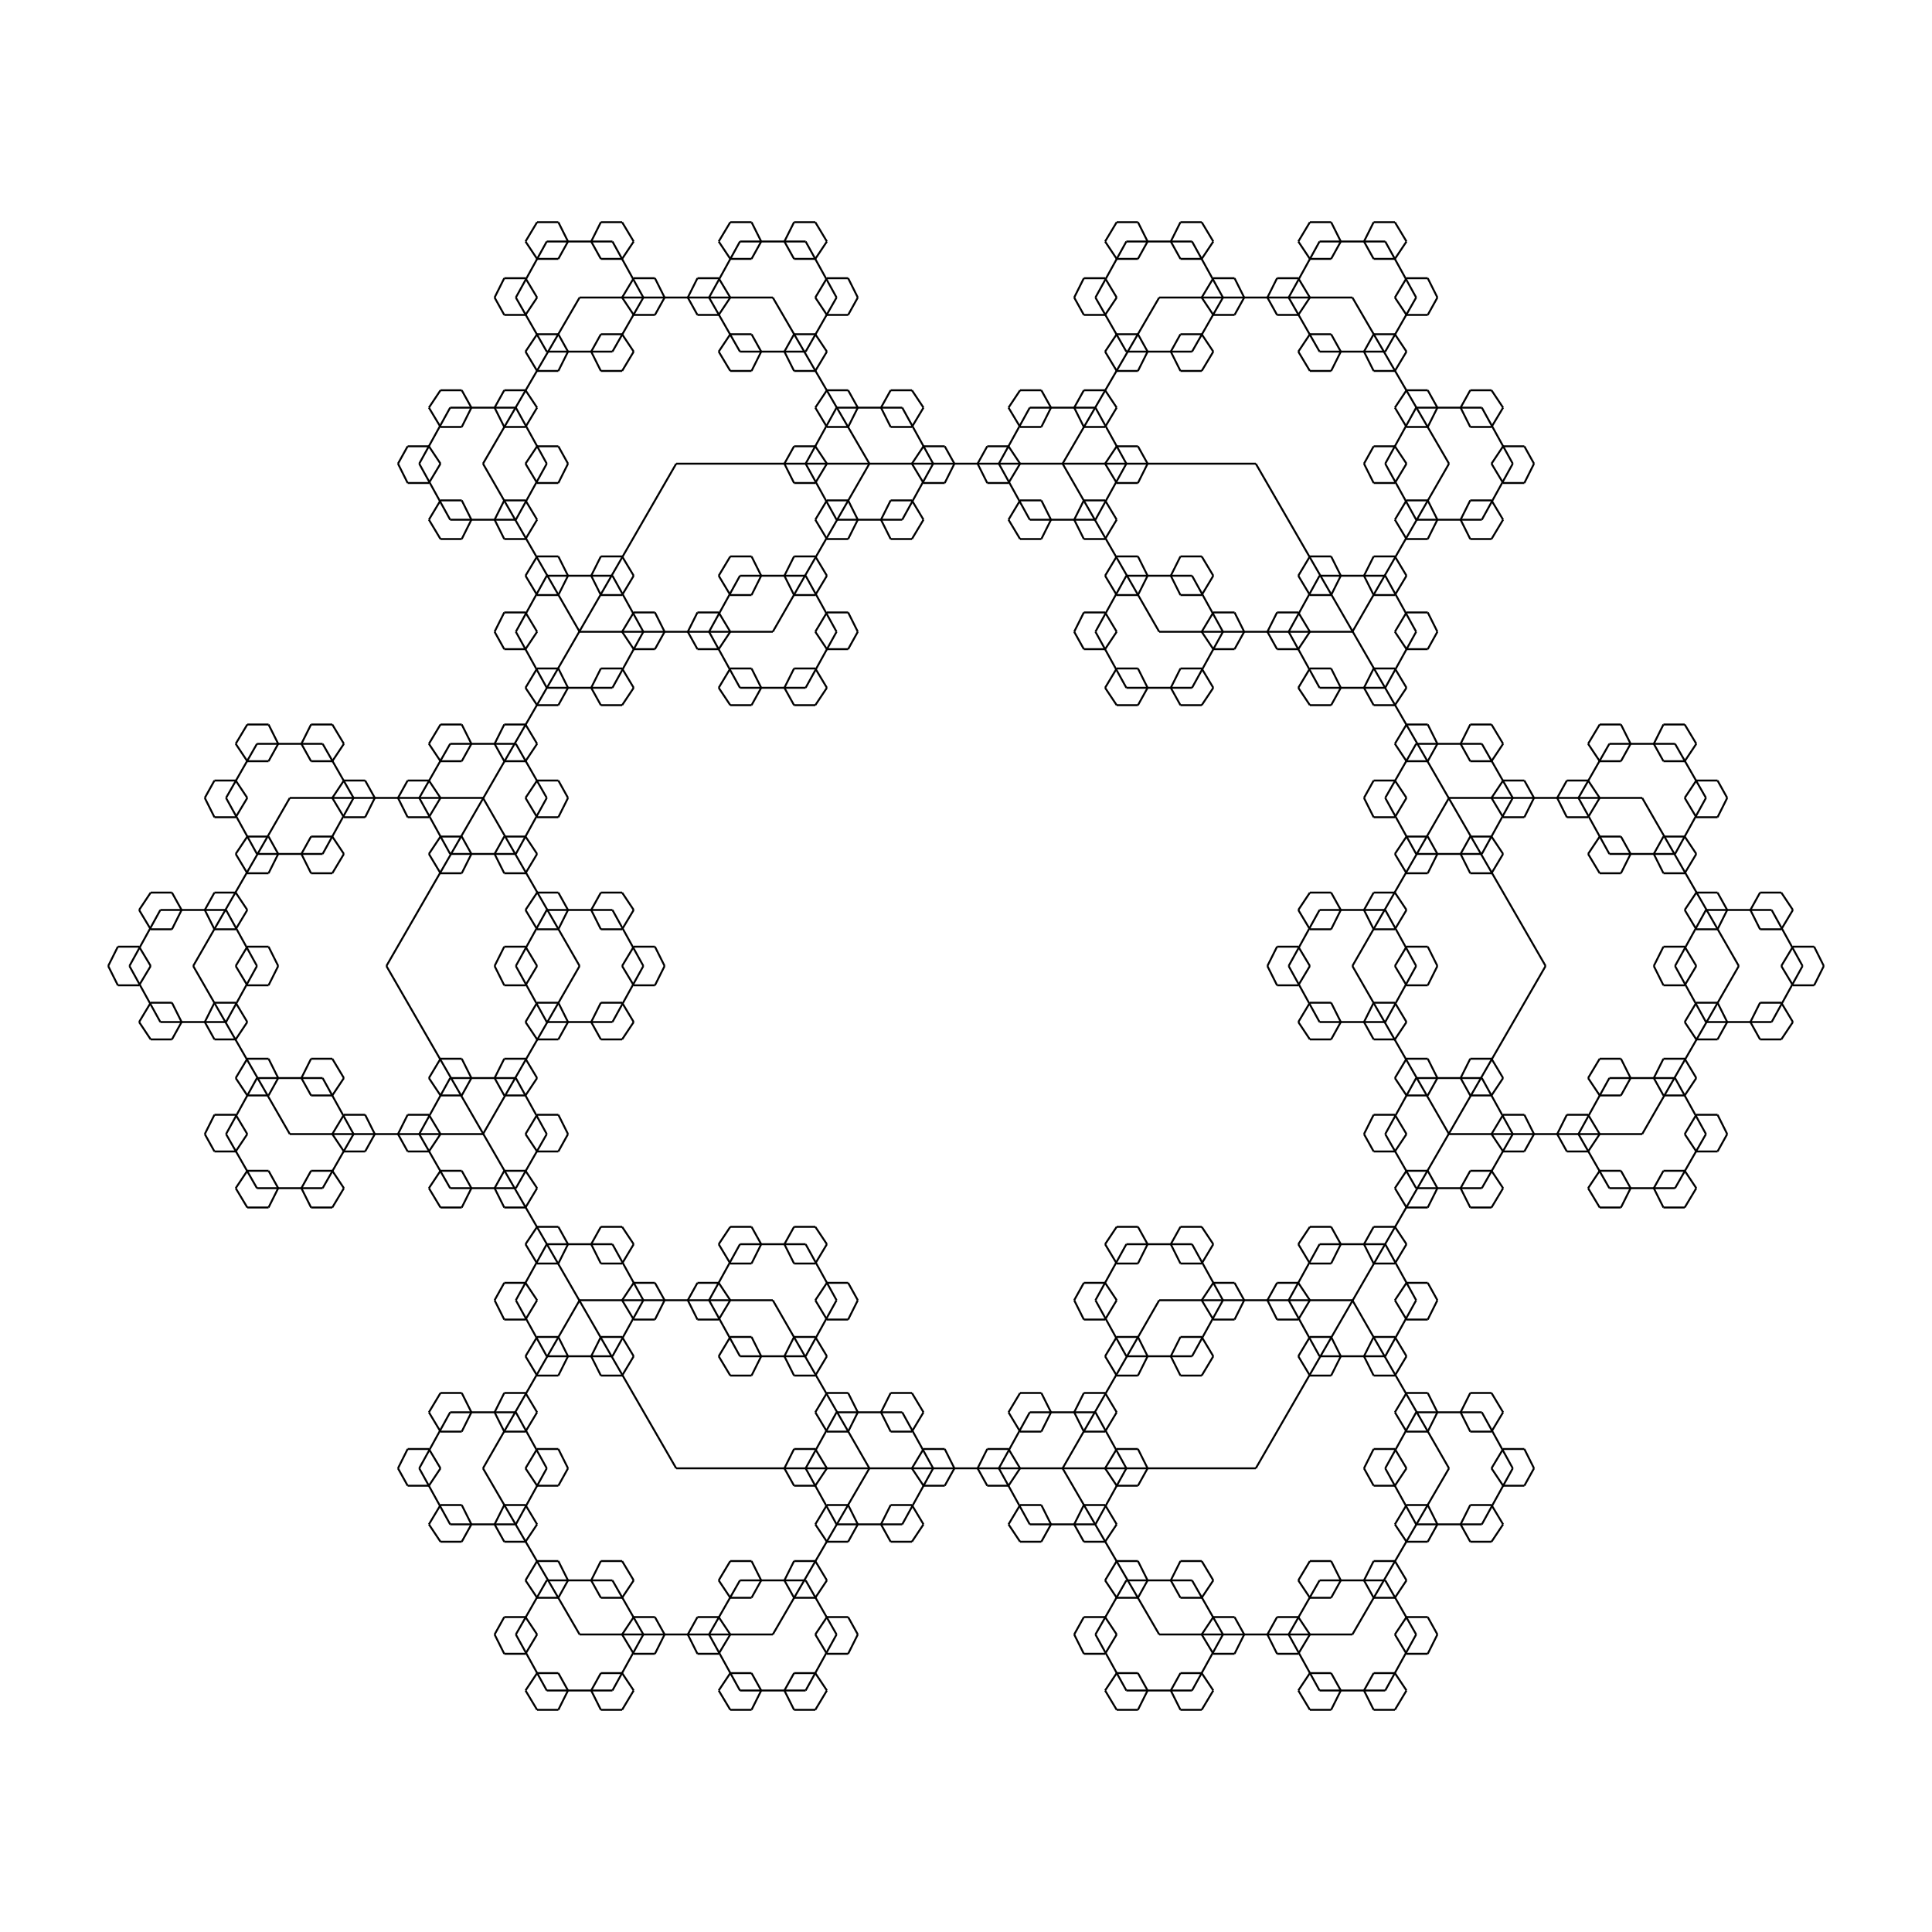 <?xml version="1.0" encoding="UTF-8"?>
<svg width="10cm" height="10cm" version="1.1" viewBox="0 0 1000 1000" xmlns="http://www.w3.org/2000/svg">
<g stroke="#000">
<line x1="800" y1="500" x2="650" y2="760"/>
<line x1="900" y1="500" x2="850" y2="587"/>
<line x1="933" y1="500" x2="917" y2="529"/>
<line x1="944" y1="500" x2="939" y2="510"/>
<line x1="939" y1="510" x2="928" y2="510"/>
<line x1="928" y1="510" x2="922" y2="500"/>
<line x1="922" y1="500" x2="928" y2="490"/>
<line x1="928" y1="490" x2="939" y2="490"/>
<line x1="939" y1="490" x2="944" y2="500"/>
<line x1="917" y1="529" x2="883" y2="529"/>
<line x1="928" y1="529" x2="922" y2="538"/>
<line x1="922" y1="538" x2="911" y2="538"/>
<line x1="911" y1="538" x2="906" y2="529"/>
<line x1="906" y1="529" x2="911" y2="519"/>
<line x1="911" y1="519" x2="922" y2="519"/>
<line x1="922" y1="519" x2="928" y2="529"/>
<line x1="883" y1="529" x2="867" y2="500"/>
<line x1="894" y1="529" x2="889" y2="538"/>
<line x1="889" y1="538" x2="878" y2="538"/>
<line x1="878" y1="538" x2="872" y2="529"/>
<line x1="872" y1="529" x2="878" y2="519"/>
<line x1="878" y1="519" x2="889" y2="519"/>
<line x1="889" y1="519" x2="894" y2="529"/>
<line x1="867" y1="500" x2="883" y2="471"/>
<line x1="878" y1="500" x2="872" y2="510"/>
<line x1="872" y1="510" x2="861" y2="510"/>
<line x1="861" y1="510" x2="856" y2="500"/>
<line x1="856" y1="500" x2="861" y2="490"/>
<line x1="861" y1="490" x2="872" y2="490"/>
<line x1="872" y1="490" x2="878" y2="500"/>
<line x1="883" y1="471" x2="917" y2="471"/>
<line x1="894" y1="471" x2="889" y2="481"/>
<line x1="889" y1="481" x2="878" y2="481"/>
<line x1="878" y1="481" x2="872" y2="471"/>
<line x1="872" y1="471" x2="878" y2="462"/>
<line x1="878" y1="462" x2="889" y2="462"/>
<line x1="889" y1="462" x2="894" y2="471"/>
<line x1="917" y1="471" x2="933" y2="500"/>
<line x1="928" y1="471" x2="922" y2="481"/>
<line x1="922" y1="481" x2="911" y2="481"/>
<line x1="911" y1="481" x2="906" y2="471"/>
<line x1="906" y1="471" x2="911" y2="462"/>
<line x1="911" y1="462" x2="922" y2="462"/>
<line x1="922" y1="462" x2="928" y2="471"/>
<line x1="850" y1="587" x2="750" y2="587"/>
<line x1="883" y1="587" x2="867" y2="615"/>
<line x1="894" y1="587" x2="889" y2="596"/>
<line x1="889" y1="596" x2="878" y2="596"/>
<line x1="878" y1="596" x2="872" y2="587"/>
<line x1="872" y1="587" x2="878" y2="577"/>
<line x1="878" y1="577" x2="889" y2="577"/>
<line x1="889" y1="577" x2="894" y2="587"/>
<line x1="867" y1="615" x2="833" y2="615"/>
<line x1="878" y1="615" x2="872" y2="625"/>
<line x1="872" y1="625" x2="861" y2="625"/>
<line x1="861" y1="625" x2="856" y2="615"/>
<line x1="856" y1="615" x2="861" y2="606"/>
<line x1="861" y1="606" x2="872" y2="606"/>
<line x1="872" y1="606" x2="878" y2="615"/>
<line x1="833" y1="615" x2="817" y2="587"/>
<line x1="844" y1="615" x2="839" y2="625"/>
<line x1="839" y1="625" x2="828" y2="625"/>
<line x1="828" y1="625" x2="822" y2="615"/>
<line x1="822" y1="615" x2="828" y2="606"/>
<line x1="828" y1="606" x2="839" y2="606"/>
<line x1="839" y1="606" x2="844" y2="615"/>
<line x1="817" y1="587" x2="833" y2="558"/>
<line x1="828" y1="587" x2="822" y2="596"/>
<line x1="822" y1="596" x2="811" y2="596"/>
<line x1="811" y1="596" x2="806" y2="587"/>
<line x1="806" y1="587" x2="811" y2="577"/>
<line x1="811" y1="577" x2="822" y2="577"/>
<line x1="822" y1="577" x2="828" y2="587"/>
<line x1="833" y1="558" x2="867" y2="558"/>
<line x1="844" y1="558" x2="839" y2="567"/>
<line x1="839" y1="567" x2="828" y2="567"/>
<line x1="828" y1="567" x2="822" y2="558"/>
<line x1="822" y1="558" x2="828" y2="548"/>
<line x1="828" y1="548" x2="839" y2="548"/>
<line x1="839" y1="548" x2="844" y2="558"/>
<line x1="867" y1="558" x2="883" y2="587"/>
<line x1="878" y1="558" x2="872" y2="567"/>
<line x1="872" y1="567" x2="861" y2="567"/>
<line x1="861" y1="567" x2="856" y2="558"/>
<line x1="856" y1="558" x2="861" y2="548"/>
<line x1="861" y1="548" x2="872" y2="548"/>
<line x1="872" y1="548" x2="878" y2="558"/>
<line x1="750" y1="587" x2="700" y2="500"/>
<line x1="783" y1="587" x2="767" y2="615"/>
<line x1="794" y1="587" x2="789" y2="596"/>
<line x1="789" y1="596" x2="778" y2="596"/>
<line x1="778" y1="596" x2="772" y2="587"/>
<line x1="772" y1="587" x2="778" y2="577"/>
<line x1="778" y1="577" x2="789" y2="577"/>
<line x1="789" y1="577" x2="794" y2="587"/>
<line x1="767" y1="615" x2="733" y2="615"/>
<line x1="778" y1="615" x2="772" y2="625"/>
<line x1="772" y1="625" x2="761" y2="625"/>
<line x1="761" y1="625" x2="756" y2="615"/>
<line x1="756" y1="615" x2="761" y2="606"/>
<line x1="761" y1="606" x2="772" y2="606"/>
<line x1="772" y1="606" x2="778" y2="615"/>
<line x1="733" y1="615" x2="717" y2="587"/>
<line x1="744" y1="615" x2="739" y2="625"/>
<line x1="739" y1="625" x2="728" y2="625"/>
<line x1="728" y1="625" x2="722" y2="615"/>
<line x1="722" y1="615" x2="728" y2="606"/>
<line x1="728" y1="606" x2="739" y2="606"/>
<line x1="739" y1="606" x2="744" y2="615"/>
<line x1="717" y1="587" x2="733" y2="558"/>
<line x1="728" y1="587" x2="722" y2="596"/>
<line x1="722" y1="596" x2="711" y2="596"/>
<line x1="711" y1="596" x2="706" y2="587"/>
<line x1="706" y1="587" x2="711" y2="577"/>
<line x1="711" y1="577" x2="722" y2="577"/>
<line x1="722" y1="577" x2="728" y2="587"/>
<line x1="733" y1="558" x2="767" y2="558"/>
<line x1="744" y1="558" x2="739" y2="567"/>
<line x1="739" y1="567" x2="728" y2="567"/>
<line x1="728" y1="567" x2="722" y2="558"/>
<line x1="722" y1="558" x2="728" y2="548"/>
<line x1="728" y1="548" x2="739" y2="548"/>
<line x1="739" y1="548" x2="744" y2="558"/>
<line x1="767" y1="558" x2="783" y2="587"/>
<line x1="778" y1="558" x2="772" y2="567"/>
<line x1="772" y1="567" x2="761" y2="567"/>
<line x1="761" y1="567" x2="756" y2="558"/>
<line x1="756" y1="558" x2="761" y2="548"/>
<line x1="761" y1="548" x2="772" y2="548"/>
<line x1="772" y1="548" x2="778" y2="558"/>
<line x1="700" y1="500" x2="750" y2="413"/>
<line x1="733" y1="500" x2="717" y2="529"/>
<line x1="744" y1="500" x2="739" y2="510"/>
<line x1="739" y1="510" x2="728" y2="510"/>
<line x1="728" y1="510" x2="722" y2="500"/>
<line x1="722" y1="500" x2="728" y2="490"/>
<line x1="728" y1="490" x2="739" y2="490"/>
<line x1="739" y1="490" x2="744" y2="500"/>
<line x1="717" y1="529" x2="683" y2="529"/>
<line x1="728" y1="529" x2="722" y2="538"/>
<line x1="722" y1="538" x2="711" y2="538"/>
<line x1="711" y1="538" x2="706" y2="529"/>
<line x1="706" y1="529" x2="711" y2="519"/>
<line x1="711" y1="519" x2="722" y2="519"/>
<line x1="722" y1="519" x2="728" y2="529"/>
<line x1="683" y1="529" x2="667" y2="500"/>
<line x1="694" y1="529" x2="689" y2="538"/>
<line x1="689" y1="538" x2="678" y2="538"/>
<line x1="678" y1="538" x2="672" y2="529"/>
<line x1="672" y1="529" x2="678" y2="519"/>
<line x1="678" y1="519" x2="689" y2="519"/>
<line x1="689" y1="519" x2="694" y2="529"/>
<line x1="667" y1="500" x2="683" y2="471"/>
<line x1="678" y1="500" x2="672" y2="510"/>
<line x1="672" y1="510" x2="661" y2="510"/>
<line x1="661" y1="510" x2="656" y2="500"/>
<line x1="656" y1="500" x2="661" y2="490"/>
<line x1="661" y1="490" x2="672" y2="490"/>
<line x1="672" y1="490" x2="678" y2="500"/>
<line x1="683" y1="471" x2="717" y2="471"/>
<line x1="694" y1="471" x2="689" y2="481"/>
<line x1="689" y1="481" x2="678" y2="481"/>
<line x1="678" y1="481" x2="672" y2="471"/>
<line x1="672" y1="471" x2="678" y2="462"/>
<line x1="678" y1="462" x2="689" y2="462"/>
<line x1="689" y1="462" x2="694" y2="471"/>
<line x1="717" y1="471" x2="733" y2="500"/>
<line x1="728" y1="471" x2="722" y2="481"/>
<line x1="722" y1="481" x2="711" y2="481"/>
<line x1="711" y1="481" x2="706" y2="471"/>
<line x1="706" y1="471" x2="711" y2="462"/>
<line x1="711" y1="462" x2="722" y2="462"/>
<line x1="722" y1="462" x2="728" y2="471"/>
<line x1="750" y1="413" x2="850" y2="413"/>
<line x1="783" y1="413" x2="767" y2="442"/>
<line x1="794" y1="413" x2="789" y2="423"/>
<line x1="789" y1="423" x2="778" y2="423"/>
<line x1="778" y1="423" x2="772" y2="413"/>
<line x1="772" y1="413" x2="778" y2="404"/>
<line x1="778" y1="404" x2="789" y2="404"/>
<line x1="789" y1="404" x2="794" y2="413"/>
<line x1="767" y1="442" x2="733" y2="442"/>
<line x1="778" y1="442" x2="772" y2="452"/>
<line x1="772" y1="452" x2="761" y2="452"/>
<line x1="761" y1="452" x2="756" y2="442"/>
<line x1="756" y1="442" x2="761" y2="433"/>
<line x1="761" y1="433" x2="772" y2="433"/>
<line x1="772" y1="433" x2="778" y2="442"/>
<line x1="733" y1="442" x2="717" y2="413"/>
<line x1="744" y1="442" x2="739" y2="452"/>
<line x1="739" y1="452" x2="728" y2="452"/>
<line x1="728" y1="452" x2="722" y2="442"/>
<line x1="722" y1="442" x2="728" y2="433"/>
<line x1="728" y1="433" x2="739" y2="433"/>
<line x1="739" y1="433" x2="744" y2="442"/>
<line x1="717" y1="413" x2="733" y2="385"/>
<line x1="728" y1="413" x2="722" y2="423"/>
<line x1="722" y1="423" x2="711" y2="423"/>
<line x1="711" y1="423" x2="706" y2="413"/>
<line x1="706" y1="413" x2="711" y2="404"/>
<line x1="711" y1="404" x2="722" y2="404"/>
<line x1="722" y1="404" x2="728" y2="413"/>
<line x1="733" y1="385" x2="767" y2="385"/>
<line x1="744" y1="385" x2="739" y2="394"/>
<line x1="739" y1="394" x2="728" y2="394"/>
<line x1="728" y1="394" x2="722" y2="385"/>
<line x1="722" y1="385" x2="728" y2="375"/>
<line x1="728" y1="375" x2="739" y2="375"/>
<line x1="739" y1="375" x2="744" y2="385"/>
<line x1="767" y1="385" x2="783" y2="413"/>
<line x1="778" y1="385" x2="772" y2="394"/>
<line x1="772" y1="394" x2="761" y2="394"/>
<line x1="761" y1="394" x2="756" y2="385"/>
<line x1="756" y1="385" x2="761" y2="375"/>
<line x1="761" y1="375" x2="772" y2="375"/>
<line x1="772" y1="375" x2="778" y2="385"/>
<line x1="850" y1="413" x2="900" y2="500"/>
<line x1="883" y1="413" x2="867" y2="442"/>
<line x1="894" y1="413" x2="889" y2="423"/>
<line x1="889" y1="423" x2="878" y2="423"/>
<line x1="878" y1="423" x2="872" y2="413"/>
<line x1="872" y1="413" x2="878" y2="404"/>
<line x1="878" y1="404" x2="889" y2="404"/>
<line x1="889" y1="404" x2="894" y2="413"/>
<line x1="867" y1="442" x2="833" y2="442"/>
<line x1="878" y1="442" x2="872" y2="452"/>
<line x1="872" y1="452" x2="861" y2="452"/>
<line x1="861" y1="452" x2="856" y2="442"/>
<line x1="856" y1="442" x2="861" y2="433"/>
<line x1="861" y1="433" x2="872" y2="433"/>
<line x1="872" y1="433" x2="878" y2="442"/>
<line x1="833" y1="442" x2="817" y2="413"/>
<line x1="844" y1="442" x2="839" y2="452"/>
<line x1="839" y1="452" x2="828" y2="452"/>
<line x1="828" y1="452" x2="822" y2="442"/>
<line x1="822" y1="442" x2="828" y2="433"/>
<line x1="828" y1="433" x2="839" y2="433"/>
<line x1="839" y1="433" x2="844" y2="442"/>
<line x1="817" y1="413" x2="833" y2="385"/>
<line x1="828" y1="413" x2="822" y2="423"/>
<line x1="822" y1="423" x2="811" y2="423"/>
<line x1="811" y1="423" x2="806" y2="413"/>
<line x1="806" y1="413" x2="811" y2="404"/>
<line x1="811" y1="404" x2="822" y2="404"/>
<line x1="822" y1="404" x2="828" y2="413"/>
<line x1="833" y1="385" x2="867" y2="385"/>
<line x1="844" y1="385" x2="839" y2="394"/>
<line x1="839" y1="394" x2="828" y2="394"/>
<line x1="828" y1="394" x2="822" y2="385"/>
<line x1="822" y1="385" x2="828" y2="375"/>
<line x1="828" y1="375" x2="839" y2="375"/>
<line x1="839" y1="375" x2="844" y2="385"/>
<line x1="867" y1="385" x2="883" y2="413"/>
<line x1="878" y1="385" x2="872" y2="394"/>
<line x1="872" y1="394" x2="861" y2="394"/>
<line x1="861" y1="394" x2="856" y2="385"/>
<line x1="856" y1="385" x2="861" y2="375"/>
<line x1="861" y1="375" x2="872" y2="375"/>
<line x1="872" y1="375" x2="878" y2="385"/>
<line x1="650" y1="760" x2="350" y2="760"/>
<line x1="750" y1="760" x2="700" y2="846"/>
<line x1="783" y1="760" x2="767" y2="789"/>
<line x1="794" y1="760" x2="789" y2="769"/>
<line x1="789" y1="769" x2="778" y2="769"/>
<line x1="778" y1="769" x2="772" y2="760"/>
<line x1="772" y1="760" x2="778" y2="750"/>
<line x1="778" y1="750" x2="789" y2="750"/>
<line x1="789" y1="750" x2="794" y2="760"/>
<line x1="767" y1="789" x2="733" y2="789"/>
<line x1="778" y1="789" x2="772" y2="798"/>
<line x1="772" y1="798" x2="761" y2="798"/>
<line x1="761" y1="798" x2="756" y2="789"/>
<line x1="756" y1="789" x2="761" y2="779"/>
<line x1="761" y1="779" x2="772" y2="779"/>
<line x1="772" y1="779" x2="778" y2="789"/>
<line x1="733" y1="789" x2="717" y2="760"/>
<line x1="744" y1="789" x2="739" y2="798"/>
<line x1="739" y1="798" x2="728" y2="798"/>
<line x1="728" y1="798" x2="722" y2="789"/>
<line x1="722" y1="789" x2="728" y2="779"/>
<line x1="728" y1="779" x2="739" y2="779"/>
<line x1="739" y1="779" x2="744" y2="789"/>
<line x1="717" y1="760" x2="733" y2="731"/>
<line x1="728" y1="760" x2="722" y2="769"/>
<line x1="722" y1="769" x2="711" y2="769"/>
<line x1="711" y1="769" x2="706" y2="760"/>
<line x1="706" y1="760" x2="711" y2="750"/>
<line x1="711" y1="750" x2="722" y2="750"/>
<line x1="722" y1="750" x2="728" y2="760"/>
<line x1="733" y1="731" x2="767" y2="731"/>
<line x1="744" y1="731" x2="739" y2="741"/>
<line x1="739" y1="741" x2="728" y2="741"/>
<line x1="728" y1="741" x2="722" y2="731"/>
<line x1="722" y1="731" x2="728" y2="721"/>
<line x1="728" y1="721" x2="739" y2="721"/>
<line x1="739" y1="721" x2="744" y2="731"/>
<line x1="767" y1="731" x2="783" y2="760"/>
<line x1="778" y1="731" x2="772" y2="741"/>
<line x1="772" y1="741" x2="761" y2="741"/>
<line x1="761" y1="741" x2="756" y2="731"/>
<line x1="756" y1="731" x2="761" y2="721"/>
<line x1="761" y1="721" x2="772" y2="721"/>
<line x1="772" y1="721" x2="778" y2="731"/>
<line x1="700" y1="846" x2="600" y2="846"/>
<line x1="733" y1="846" x2="717" y2="875"/>
<line x1="744" y1="846" x2="739" y2="856"/>
<line x1="739" y1="856" x2="728" y2="856"/>
<line x1="728" y1="856" x2="722" y2="846"/>
<line x1="722" y1="846" x2="728" y2="837"/>
<line x1="728" y1="837" x2="739" y2="837"/>
<line x1="739" y1="837" x2="744" y2="846"/>
<line x1="717" y1="875" x2="683" y2="875"/>
<line x1="728" y1="875" x2="722" y2="885"/>
<line x1="722" y1="885" x2="711" y2="885"/>
<line x1="711" y1="885" x2="706" y2="875"/>
<line x1="706" y1="875" x2="711" y2="866"/>
<line x1="711" y1="866" x2="722" y2="866"/>
<line x1="722" y1="866" x2="728" y2="875"/>
<line x1="683" y1="875" x2="667" y2="846"/>
<line x1="694" y1="875" x2="689" y2="885"/>
<line x1="689" y1="885" x2="678" y2="885"/>
<line x1="678" y1="885" x2="672" y2="875"/>
<line x1="672" y1="875" x2="678" y2="866"/>
<line x1="678" y1="866" x2="689" y2="866"/>
<line x1="689" y1="866" x2="694" y2="875"/>
<line x1="667" y1="846" x2="683" y2="818"/>
<line x1="678" y1="846" x2="672" y2="856"/>
<line x1="672" y1="856" x2="661" y2="856"/>
<line x1="661" y1="856" x2="656" y2="846"/>
<line x1="656" y1="846" x2="661" y2="837"/>
<line x1="661" y1="837" x2="672" y2="837"/>
<line x1="672" y1="837" x2="678" y2="846"/>
<line x1="683" y1="818" x2="717" y2="818"/>
<line x1="694" y1="818" x2="689" y2="827"/>
<line x1="689" y1="827" x2="678" y2="827"/>
<line x1="678" y1="827" x2="672" y2="818"/>
<line x1="672" y1="818" x2="678" y2="808"/>
<line x1="678" y1="808" x2="689" y2="808"/>
<line x1="689" y1="808" x2="694" y2="818"/>
<line x1="717" y1="818" x2="733" y2="846"/>
<line x1="728" y1="818" x2="722" y2="827"/>
<line x1="722" y1="827" x2="711" y2="827"/>
<line x1="711" y1="827" x2="706" y2="818"/>
<line x1="706" y1="818" x2="711" y2="808"/>
<line x1="711" y1="808" x2="722" y2="808"/>
<line x1="722" y1="808" x2="728" y2="818"/>
<line x1="600" y1="846" x2="550" y2="760"/>
<line x1="633" y1="846" x2="617" y2="875"/>
<line x1="644" y1="846" x2="639" y2="856"/>
<line x1="639" y1="856" x2="628" y2="856"/>
<line x1="628" y1="856" x2="622" y2="846"/>
<line x1="622" y1="846" x2="628" y2="837"/>
<line x1="628" y1="837" x2="639" y2="837"/>
<line x1="639" y1="837" x2="644" y2="846"/>
<line x1="617" y1="875" x2="583" y2="875"/>
<line x1="628" y1="875" x2="622" y2="885"/>
<line x1="622" y1="885" x2="611" y2="885"/>
<line x1="611" y1="885" x2="606" y2="875"/>
<line x1="606" y1="875" x2="611" y2="866"/>
<line x1="611" y1="866" x2="622" y2="866"/>
<line x1="622" y1="866" x2="628" y2="875"/>
<line x1="583" y1="875" x2="567" y2="846"/>
<line x1="594" y1="875" x2="589" y2="885"/>
<line x1="589" y1="885" x2="578" y2="885"/>
<line x1="578" y1="885" x2="572" y2="875"/>
<line x1="572" y1="875" x2="578" y2="866"/>
<line x1="578" y1="866" x2="589" y2="866"/>
<line x1="589" y1="866" x2="594" y2="875"/>
<line x1="567" y1="846" x2="583" y2="818"/>
<line x1="578" y1="846" x2="572" y2="856"/>
<line x1="572" y1="856" x2="561" y2="856"/>
<line x1="561" y1="856" x2="556" y2="846"/>
<line x1="556" y1="846" x2="561" y2="837"/>
<line x1="561" y1="837" x2="572" y2="837"/>
<line x1="572" y1="837" x2="578" y2="846"/>
<line x1="583" y1="818" x2="617" y2="818"/>
<line x1="594" y1="818" x2="589" y2="827"/>
<line x1="589" y1="827" x2="578" y2="827"/>
<line x1="578" y1="827" x2="572" y2="818"/>
<line x1="572" y1="818" x2="578" y2="808"/>
<line x1="578" y1="808" x2="589" y2="808"/>
<line x1="589" y1="808" x2="594" y2="818"/>
<line x1="617" y1="818" x2="633" y2="846"/>
<line x1="628" y1="818" x2="622" y2="827"/>
<line x1="622" y1="827" x2="611" y2="827"/>
<line x1="611" y1="827" x2="606" y2="818"/>
<line x1="606" y1="818" x2="611" y2="808"/>
<line x1="611" y1="808" x2="622" y2="808"/>
<line x1="622" y1="808" x2="628" y2="818"/>
<line x1="550" y1="760" x2="600" y2="673"/>
<line x1="583" y1="760" x2="567" y2="789"/>
<line x1="594" y1="760" x2="589" y2="769"/>
<line x1="589" y1="769" x2="578" y2="769"/>
<line x1="578" y1="769" x2="572" y2="760"/>
<line x1="572" y1="760" x2="578" y2="750"/>
<line x1="578" y1="750" x2="589" y2="750"/>
<line x1="589" y1="750" x2="594" y2="760"/>
<line x1="567" y1="789" x2="533" y2="789"/>
<line x1="578" y1="789" x2="572" y2="798"/>
<line x1="572" y1="798" x2="561" y2="798"/>
<line x1="561" y1="798" x2="556" y2="789"/>
<line x1="556" y1="789" x2="561" y2="779"/>
<line x1="561" y1="779" x2="572" y2="779"/>
<line x1="572" y1="779" x2="578" y2="789"/>
<line x1="533" y1="789" x2="517" y2="760"/>
<line x1="544" y1="789" x2="539" y2="798"/>
<line x1="539" y1="798" x2="528" y2="798"/>
<line x1="528" y1="798" x2="522" y2="789"/>
<line x1="522" y1="789" x2="528" y2="779"/>
<line x1="528" y1="779" x2="539" y2="779"/>
<line x1="539" y1="779" x2="544" y2="789"/>
<line x1="517" y1="760" x2="533" y2="731"/>
<line x1="528" y1="760" x2="522" y2="769"/>
<line x1="522" y1="769" x2="511" y2="769"/>
<line x1="511" y1="769" x2="506" y2="760"/>
<line x1="506" y1="760" x2="511" y2="750"/>
<line x1="511" y1="750" x2="522" y2="750"/>
<line x1="522" y1="750" x2="528" y2="760"/>
<line x1="533" y1="731" x2="567" y2="731"/>
<line x1="544" y1="731" x2="539" y2="741"/>
<line x1="539" y1="741" x2="528" y2="741"/>
<line x1="528" y1="741" x2="522" y2="731"/>
<line x1="522" y1="731" x2="528" y2="721"/>
<line x1="528" y1="721" x2="539" y2="721"/>
<line x1="539" y1="721" x2="544" y2="731"/>
<line x1="567" y1="731" x2="583" y2="760"/>
<line x1="578" y1="731" x2="572" y2="741"/>
<line x1="572" y1="741" x2="561" y2="741"/>
<line x1="561" y1="741" x2="556" y2="731"/>
<line x1="556" y1="731" x2="561" y2="721"/>
<line x1="561" y1="721" x2="572" y2="721"/>
<line x1="572" y1="721" x2="578" y2="731"/>
<line x1="600" y1="673" x2="700" y2="673"/>
<line x1="633" y1="673" x2="617" y2="702"/>
<line x1="644" y1="673" x2="639" y2="683"/>
<line x1="639" y1="683" x2="628" y2="683"/>
<line x1="628" y1="683" x2="622" y2="673"/>
<line x1="622" y1="673" x2="628" y2="664"/>
<line x1="628" y1="664" x2="639" y2="664"/>
<line x1="639" y1="664" x2="644" y2="673"/>
<line x1="617" y1="702" x2="583" y2="702"/>
<line x1="628" y1="702" x2="622" y2="712"/>
<line x1="622" y1="712" x2="611" y2="712"/>
<line x1="611" y1="712" x2="606" y2="702"/>
<line x1="606" y1="702" x2="611" y2="692"/>
<line x1="611" y1="692" x2="622" y2="692"/>
<line x1="622" y1="692" x2="628" y2="702"/>
<line x1="583" y1="702" x2="567" y2="673"/>
<line x1="594" y1="702" x2="589" y2="712"/>
<line x1="589" y1="712" x2="578" y2="712"/>
<line x1="578" y1="712" x2="572" y2="702"/>
<line x1="572" y1="702" x2="578" y2="692"/>
<line x1="578" y1="692" x2="589" y2="692"/>
<line x1="589" y1="692" x2="594" y2="702"/>
<line x1="567" y1="673" x2="583" y2="644"/>
<line x1="578" y1="673" x2="572" y2="683"/>
<line x1="572" y1="683" x2="561" y2="683"/>
<line x1="561" y1="683" x2="556" y2="673"/>
<line x1="556" y1="673" x2="561" y2="664"/>
<line x1="561" y1="664" x2="572" y2="664"/>
<line x1="572" y1="664" x2="578" y2="673"/>
<line x1="583" y1="644" x2="617" y2="644"/>
<line x1="594" y1="644" x2="589" y2="654"/>
<line x1="589" y1="654" x2="578" y2="654"/>
<line x1="578" y1="654" x2="572" y2="644"/>
<line x1="572" y1="644" x2="578" y2="635"/>
<line x1="578" y1="635" x2="589" y2="635"/>
<line x1="589" y1="635" x2="594" y2="644"/>
<line x1="617" y1="644" x2="633" y2="673"/>
<line x1="628" y1="644" x2="622" y2="654"/>
<line x1="622" y1="654" x2="611" y2="654"/>
<line x1="611" y1="654" x2="606" y2="644"/>
<line x1="606" y1="644" x2="611" y2="635"/>
<line x1="611" y1="635" x2="622" y2="635"/>
<line x1="622" y1="635" x2="628" y2="644"/>
<line x1="700" y1="673" x2="750" y2="760"/>
<line x1="733" y1="673" x2="717" y2="702"/>
<line x1="744" y1="673" x2="739" y2="683"/>
<line x1="739" y1="683" x2="728" y2="683"/>
<line x1="728" y1="683" x2="722" y2="673"/>
<line x1="722" y1="673" x2="728" y2="664"/>
<line x1="728" y1="664" x2="739" y2="664"/>
<line x1="739" y1="664" x2="744" y2="673"/>
<line x1="717" y1="702" x2="683" y2="702"/>
<line x1="728" y1="702" x2="722" y2="712"/>
<line x1="722" y1="712" x2="711" y2="712"/>
<line x1="711" y1="712" x2="706" y2="702"/>
<line x1="706" y1="702" x2="711" y2="692"/>
<line x1="711" y1="692" x2="722" y2="692"/>
<line x1="722" y1="692" x2="728" y2="702"/>
<line x1="683" y1="702" x2="667" y2="673"/>
<line x1="694" y1="702" x2="689" y2="712"/>
<line x1="689" y1="712" x2="678" y2="712"/>
<line x1="678" y1="712" x2="672" y2="702"/>
<line x1="672" y1="702" x2="678" y2="692"/>
<line x1="678" y1="692" x2="689" y2="692"/>
<line x1="689" y1="692" x2="694" y2="702"/>
<line x1="667" y1="673" x2="683" y2="644"/>
<line x1="678" y1="673" x2="672" y2="683"/>
<line x1="672" y1="683" x2="661" y2="683"/>
<line x1="661" y1="683" x2="656" y2="673"/>
<line x1="656" y1="673" x2="661" y2="664"/>
<line x1="661" y1="664" x2="672" y2="664"/>
<line x1="672" y1="664" x2="678" y2="673"/>
<line x1="683" y1="644" x2="717" y2="644"/>
<line x1="694" y1="644" x2="689" y2="654"/>
<line x1="689" y1="654" x2="678" y2="654"/>
<line x1="678" y1="654" x2="672" y2="644"/>
<line x1="672" y1="644" x2="678" y2="635"/>
<line x1="678" y1="635" x2="689" y2="635"/>
<line x1="689" y1="635" x2="694" y2="644"/>
<line x1="717" y1="644" x2="733" y2="673"/>
<line x1="728" y1="644" x2="722" y2="654"/>
<line x1="722" y1="654" x2="711" y2="654"/>
<line x1="711" y1="654" x2="706" y2="644"/>
<line x1="706" y1="644" x2="711" y2="635"/>
<line x1="711" y1="635" x2="722" y2="635"/>
<line x1="722" y1="635" x2="728" y2="644"/>
<line x1="350" y1="760" x2="200" y2="500"/>
<line x1="450" y1="760" x2="400" y2="846"/>
<line x1="483" y1="760" x2="467" y2="789"/>
<line x1="494" y1="760" x2="489" y2="769"/>
<line x1="489" y1="769" x2="478" y2="769"/>
<line x1="478" y1="769" x2="472" y2="760"/>
<line x1="472" y1="760" x2="478" y2="750"/>
<line x1="478" y1="750" x2="489" y2="750"/>
<line x1="489" y1="750" x2="494" y2="760"/>
<line x1="467" y1="789" x2="433" y2="789"/>
<line x1="478" y1="789" x2="472" y2="798"/>
<line x1="472" y1="798" x2="461" y2="798"/>
<line x1="461" y1="798" x2="456" y2="789"/>
<line x1="456" y1="789" x2="461" y2="779"/>
<line x1="461" y1="779" x2="472" y2="779"/>
<line x1="472" y1="779" x2="478" y2="789"/>
<line x1="433" y1="789" x2="417" y2="760"/>
<line x1="444" y1="789" x2="439" y2="798"/>
<line x1="439" y1="798" x2="428" y2="798"/>
<line x1="428" y1="798" x2="422" y2="789"/>
<line x1="422" y1="789" x2="428" y2="779"/>
<line x1="428" y1="779" x2="439" y2="779"/>
<line x1="439" y1="779" x2="444" y2="789"/>
<line x1="417" y1="760" x2="433" y2="731"/>
<line x1="428" y1="760" x2="422" y2="769"/>
<line x1="422" y1="769" x2="411" y2="769"/>
<line x1="411" y1="769" x2="406" y2="760"/>
<line x1="406" y1="760" x2="411" y2="750"/>
<line x1="411" y1="750" x2="422" y2="750"/>
<line x1="422" y1="750" x2="428" y2="760"/>
<line x1="433" y1="731" x2="467" y2="731"/>
<line x1="444" y1="731" x2="439" y2="741"/>
<line x1="439" y1="741" x2="428" y2="741"/>
<line x1="428" y1="741" x2="422" y2="731"/>
<line x1="422" y1="731" x2="428" y2="721"/>
<line x1="428" y1="721" x2="439" y2="721"/>
<line x1="439" y1="721" x2="444" y2="731"/>
<line x1="467" y1="731" x2="483" y2="760"/>
<line x1="478" y1="731" x2="472" y2="741"/>
<line x1="472" y1="741" x2="461" y2="741"/>
<line x1="461" y1="741" x2="456" y2="731"/>
<line x1="456" y1="731" x2="461" y2="721"/>
<line x1="461" y1="721" x2="472" y2="721"/>
<line x1="472" y1="721" x2="478" y2="731"/>
<line x1="400" y1="846" x2="300" y2="846"/>
<line x1="433" y1="846" x2="417" y2="875"/>
<line x1="444" y1="846" x2="439" y2="856"/>
<line x1="439" y1="856" x2="428" y2="856"/>
<line x1="428" y1="856" x2="422" y2="846"/>
<line x1="422" y1="846" x2="428" y2="837"/>
<line x1="428" y1="837" x2="439" y2="837"/>
<line x1="439" y1="837" x2="444" y2="846"/>
<line x1="417" y1="875" x2="383" y2="875"/>
<line x1="428" y1="875" x2="422" y2="885"/>
<line x1="422" y1="885" x2="411" y2="885"/>
<line x1="411" y1="885" x2="406" y2="875"/>
<line x1="406" y1="875" x2="411" y2="866"/>
<line x1="411" y1="866" x2="422" y2="866"/>
<line x1="422" y1="866" x2="428" y2="875"/>
<line x1="383" y1="875" x2="367" y2="846"/>
<line x1="394" y1="875" x2="389" y2="885"/>
<line x1="389" y1="885" x2="378" y2="885"/>
<line x1="378" y1="885" x2="372" y2="875"/>
<line x1="372" y1="875" x2="378" y2="866"/>
<line x1="378" y1="866" x2="389" y2="866"/>
<line x1="389" y1="866" x2="394" y2="875"/>
<line x1="367" y1="846" x2="383" y2="818"/>
<line x1="378" y1="846" x2="372" y2="856"/>
<line x1="372" y1="856" x2="361" y2="856"/>
<line x1="361" y1="856" x2="356" y2="846"/>
<line x1="356" y1="846" x2="361" y2="837"/>
<line x1="361" y1="837" x2="372" y2="837"/>
<line x1="372" y1="837" x2="378" y2="846"/>
<line x1="383" y1="818" x2="417" y2="818"/>
<line x1="394" y1="818" x2="389" y2="827"/>
<line x1="389" y1="827" x2="378" y2="827"/>
<line x1="378" y1="827" x2="372" y2="818"/>
<line x1="372" y1="818" x2="378" y2="808"/>
<line x1="378" y1="808" x2="389" y2="808"/>
<line x1="389" y1="808" x2="394" y2="818"/>
<line x1="417" y1="818" x2="433" y2="846"/>
<line x1="428" y1="818" x2="422" y2="827"/>
<line x1="422" y1="827" x2="411" y2="827"/>
<line x1="411" y1="827" x2="406" y2="818"/>
<line x1="406" y1="818" x2="411" y2="808"/>
<line x1="411" y1="808" x2="422" y2="808"/>
<line x1="422" y1="808" x2="428" y2="818"/>
<line x1="300" y1="846" x2="250" y2="760"/>
<line x1="333" y1="846" x2="317" y2="875"/>
<line x1="344" y1="846" x2="339" y2="856"/>
<line x1="339" y1="856" x2="328" y2="856"/>
<line x1="328" y1="856" x2="322" y2="846"/>
<line x1="322" y1="846" x2="328" y2="837"/>
<line x1="328" y1="837" x2="339" y2="837"/>
<line x1="339" y1="837" x2="344" y2="846"/>
<line x1="317" y1="875" x2="283" y2="875"/>
<line x1="328" y1="875" x2="322" y2="885"/>
<line x1="322" y1="885" x2="311" y2="885"/>
<line x1="311" y1="885" x2="306" y2="875"/>
<line x1="306" y1="875" x2="311" y2="866"/>
<line x1="311" y1="866" x2="322" y2="866"/>
<line x1="322" y1="866" x2="328" y2="875"/>
<line x1="283" y1="875" x2="267" y2="846"/>
<line x1="294" y1="875" x2="289" y2="885"/>
<line x1="289" y1="885" x2="278" y2="885"/>
<line x1="278" y1="885" x2="272" y2="875"/>
<line x1="272" y1="875" x2="278" y2="866"/>
<line x1="278" y1="866" x2="289" y2="866"/>
<line x1="289" y1="866" x2="294" y2="875"/>
<line x1="267" y1="846" x2="283" y2="818"/>
<line x1="278" y1="846" x2="272" y2="856"/>
<line x1="272" y1="856" x2="261" y2="856"/>
<line x1="261" y1="856" x2="256" y2="846"/>
<line x1="256" y1="846" x2="261" y2="837"/>
<line x1="261" y1="837" x2="272" y2="837"/>
<line x1="272" y1="837" x2="278" y2="846"/>
<line x1="283" y1="818" x2="317" y2="818"/>
<line x1="294" y1="818" x2="289" y2="827"/>
<line x1="289" y1="827" x2="278" y2="827"/>
<line x1="278" y1="827" x2="272" y2="818"/>
<line x1="272" y1="818" x2="278" y2="808"/>
<line x1="278" y1="808" x2="289" y2="808"/>
<line x1="289" y1="808" x2="294" y2="818"/>
<line x1="317" y1="818" x2="333" y2="846"/>
<line x1="328" y1="818" x2="322" y2="827"/>
<line x1="322" y1="827" x2="311" y2="827"/>
<line x1="311" y1="827" x2="306" y2="818"/>
<line x1="306" y1="818" x2="311" y2="808"/>
<line x1="311" y1="808" x2="322" y2="808"/>
<line x1="322" y1="808" x2="328" y2="818"/>
<line x1="250" y1="760" x2="300" y2="673"/>
<line x1="283" y1="760" x2="267" y2="789"/>
<line x1="294" y1="760" x2="289" y2="769"/>
<line x1="289" y1="769" x2="278" y2="769"/>
<line x1="278" y1="769" x2="272" y2="760"/>
<line x1="272" y1="760" x2="278" y2="750"/>
<line x1="278" y1="750" x2="289" y2="750"/>
<line x1="289" y1="750" x2="294" y2="760"/>
<line x1="267" y1="789" x2="233" y2="789"/>
<line x1="278" y1="789" x2="272" y2="798"/>
<line x1="272" y1="798" x2="261" y2="798"/>
<line x1="261" y1="798" x2="256" y2="789"/>
<line x1="256" y1="789" x2="261" y2="779"/>
<line x1="261" y1="779" x2="272" y2="779"/>
<line x1="272" y1="779" x2="278" y2="789"/>
<line x1="233" y1="789" x2="217" y2="760"/>
<line x1="244" y1="789" x2="239" y2="798"/>
<line x1="239" y1="798" x2="228" y2="798"/>
<line x1="228" y1="798" x2="222" y2="789"/>
<line x1="222" y1="789" x2="228" y2="779"/>
<line x1="228" y1="779" x2="239" y2="779"/>
<line x1="239" y1="779" x2="244" y2="789"/>
<line x1="217" y1="760" x2="233" y2="731"/>
<line x1="228" y1="760" x2="222" y2="769"/>
<line x1="222" y1="769" x2="211" y2="769"/>
<line x1="211" y1="769" x2="206" y2="760"/>
<line x1="206" y1="760" x2="211" y2="750"/>
<line x1="211" y1="750" x2="222" y2="750"/>
<line x1="222" y1="750" x2="228" y2="760"/>
<line x1="233" y1="731" x2="267" y2="731"/>
<line x1="244" y1="731" x2="239" y2="741"/>
<line x1="239" y1="741" x2="228" y2="741"/>
<line x1="228" y1="741" x2="222" y2="731"/>
<line x1="222" y1="731" x2="228" y2="721"/>
<line x1="228" y1="721" x2="239" y2="721"/>
<line x1="239" y1="721" x2="244" y2="731"/>
<line x1="267" y1="731" x2="283" y2="760"/>
<line x1="278" y1="731" x2="272" y2="741"/>
<line x1="272" y1="741" x2="261" y2="741"/>
<line x1="261" y1="741" x2="256" y2="731"/>
<line x1="256" y1="731" x2="261" y2="721"/>
<line x1="261" y1="721" x2="272" y2="721"/>
<line x1="272" y1="721" x2="278" y2="731"/>
<line x1="300" y1="673" x2="400" y2="673"/>
<line x1="333" y1="673" x2="317" y2="702"/>
<line x1="344" y1="673" x2="339" y2="683"/>
<line x1="339" y1="683" x2="328" y2="683"/>
<line x1="328" y1="683" x2="322" y2="673"/>
<line x1="322" y1="673" x2="328" y2="664"/>
<line x1="328" y1="664" x2="339" y2="664"/>
<line x1="339" y1="664" x2="344" y2="673"/>
<line x1="317" y1="702" x2="283" y2="702"/>
<line x1="328" y1="702" x2="322" y2="712"/>
<line x1="322" y1="712" x2="311" y2="712"/>
<line x1="311" y1="712" x2="306" y2="702"/>
<line x1="306" y1="702" x2="311" y2="692"/>
<line x1="311" y1="692" x2="322" y2="692"/>
<line x1="322" y1="692" x2="328" y2="702"/>
<line x1="283" y1="702" x2="267" y2="673"/>
<line x1="294" y1="702" x2="289" y2="712"/>
<line x1="289" y1="712" x2="278" y2="712"/>
<line x1="278" y1="712" x2="272" y2="702"/>
<line x1="272" y1="702" x2="278" y2="692"/>
<line x1="278" y1="692" x2="289" y2="692"/>
<line x1="289" y1="692" x2="294" y2="702"/>
<line x1="267" y1="673" x2="283" y2="644"/>
<line x1="278" y1="673" x2="272" y2="683"/>
<line x1="272" y1="683" x2="261" y2="683"/>
<line x1="261" y1="683" x2="256" y2="673"/>
<line x1="256" y1="673" x2="261" y2="664"/>
<line x1="261" y1="664" x2="272" y2="664"/>
<line x1="272" y1="664" x2="278" y2="673"/>
<line x1="283" y1="644" x2="317" y2="644"/>
<line x1="294" y1="644" x2="289" y2="654"/>
<line x1="289" y1="654" x2="278" y2="654"/>
<line x1="278" y1="654" x2="272" y2="644"/>
<line x1="272" y1="644" x2="278" y2="635"/>
<line x1="278" y1="635" x2="289" y2="635"/>
<line x1="289" y1="635" x2="294" y2="644"/>
<line x1="317" y1="644" x2="333" y2="673"/>
<line x1="328" y1="644" x2="322" y2="654"/>
<line x1="322" y1="654" x2="311" y2="654"/>
<line x1="311" y1="654" x2="306" y2="644"/>
<line x1="306" y1="644" x2="311" y2="635"/>
<line x1="311" y1="635" x2="322" y2="635"/>
<line x1="322" y1="635" x2="328" y2="644"/>
<line x1="400" y1="673" x2="450" y2="760"/>
<line x1="433" y1="673" x2="417" y2="702"/>
<line x1="444" y1="673" x2="439" y2="683"/>
<line x1="439" y1="683" x2="428" y2="683"/>
<line x1="428" y1="683" x2="422" y2="673"/>
<line x1="422" y1="673" x2="428" y2="664"/>
<line x1="428" y1="664" x2="439" y2="664"/>
<line x1="439" y1="664" x2="444" y2="673"/>
<line x1="417" y1="702" x2="383" y2="702"/>
<line x1="428" y1="702" x2="422" y2="712"/>
<line x1="422" y1="712" x2="411" y2="712"/>
<line x1="411" y1="712" x2="406" y2="702"/>
<line x1="406" y1="702" x2="411" y2="692"/>
<line x1="411" y1="692" x2="422" y2="692"/>
<line x1="422" y1="692" x2="428" y2="702"/>
<line x1="383" y1="702" x2="367" y2="673"/>
<line x1="394" y1="702" x2="389" y2="712"/>
<line x1="389" y1="712" x2="378" y2="712"/>
<line x1="378" y1="712" x2="372" y2="702"/>
<line x1="372" y1="702" x2="378" y2="692"/>
<line x1="378" y1="692" x2="389" y2="692"/>
<line x1="389" y1="692" x2="394" y2="702"/>
<line x1="367" y1="673" x2="383" y2="644"/>
<line x1="378" y1="673" x2="372" y2="683"/>
<line x1="372" y1="683" x2="361" y2="683"/>
<line x1="361" y1="683" x2="356" y2="673"/>
<line x1="356" y1="673" x2="361" y2="664"/>
<line x1="361" y1="664" x2="372" y2="664"/>
<line x1="372" y1="664" x2="378" y2="673"/>
<line x1="383" y1="644" x2="417" y2="644"/>
<line x1="394" y1="644" x2="389" y2="654"/>
<line x1="389" y1="654" x2="378" y2="654"/>
<line x1="378" y1="654" x2="372" y2="644"/>
<line x1="372" y1="644" x2="378" y2="635"/>
<line x1="378" y1="635" x2="389" y2="635"/>
<line x1="389" y1="635" x2="394" y2="644"/>
<line x1="417" y1="644" x2="433" y2="673"/>
<line x1="428" y1="644" x2="422" y2="654"/>
<line x1="422" y1="654" x2="411" y2="654"/>
<line x1="411" y1="654" x2="406" y2="644"/>
<line x1="406" y1="644" x2="411" y2="635"/>
<line x1="411" y1="635" x2="422" y2="635"/>
<line x1="422" y1="635" x2="428" y2="644"/>
<line x1="200" y1="500" x2="350" y2="240"/>
<line x1="300" y1="500" x2="250" y2="587"/>
<line x1="333" y1="500" x2="317" y2="529"/>
<line x1="344" y1="500" x2="339" y2="510"/>
<line x1="339" y1="510" x2="328" y2="510"/>
<line x1="328" y1="510" x2="322" y2="500"/>
<line x1="322" y1="500" x2="328" y2="490"/>
<line x1="328" y1="490" x2="339" y2="490"/>
<line x1="339" y1="490" x2="344" y2="500"/>
<line x1="317" y1="529" x2="283" y2="529"/>
<line x1="328" y1="529" x2="322" y2="538"/>
<line x1="322" y1="538" x2="311" y2="538"/>
<line x1="311" y1="538" x2="306" y2="529"/>
<line x1="306" y1="529" x2="311" y2="519"/>
<line x1="311" y1="519" x2="322" y2="519"/>
<line x1="322" y1="519" x2="328" y2="529"/>
<line x1="283" y1="529" x2="267" y2="500"/>
<line x1="294" y1="529" x2="289" y2="538"/>
<line x1="289" y1="538" x2="278" y2="538"/>
<line x1="278" y1="538" x2="272" y2="529"/>
<line x1="272" y1="529" x2="278" y2="519"/>
<line x1="278" y1="519" x2="289" y2="519"/>
<line x1="289" y1="519" x2="294" y2="529"/>
<line x1="267" y1="500" x2="283" y2="471"/>
<line x1="278" y1="500" x2="272" y2="510"/>
<line x1="272" y1="510" x2="261" y2="510"/>
<line x1="261" y1="510" x2="256" y2="500"/>
<line x1="256" y1="500" x2="261" y2="490"/>
<line x1="261" y1="490" x2="272" y2="490"/>
<line x1="272" y1="490" x2="278" y2="500"/>
<line x1="283" y1="471" x2="317" y2="471"/>
<line x1="294" y1="471" x2="289" y2="481"/>
<line x1="289" y1="481" x2="278" y2="481"/>
<line x1="278" y1="481" x2="272" y2="471"/>
<line x1="272" y1="471" x2="278" y2="462"/>
<line x1="278" y1="462" x2="289" y2="462"/>
<line x1="289" y1="462" x2="294" y2="471"/>
<line x1="317" y1="471" x2="333" y2="500"/>
<line x1="328" y1="471" x2="322" y2="481"/>
<line x1="322" y1="481" x2="311" y2="481"/>
<line x1="311" y1="481" x2="306" y2="471"/>
<line x1="306" y1="471" x2="311" y2="462"/>
<line x1="311" y1="462" x2="322" y2="462"/>
<line x1="322" y1="462" x2="328" y2="471"/>
<line x1="250" y1="587" x2="150" y2="587"/>
<line x1="283" y1="587" x2="267" y2="615"/>
<line x1="294" y1="587" x2="289" y2="596"/>
<line x1="289" y1="596" x2="278" y2="596"/>
<line x1="278" y1="596" x2="272" y2="587"/>
<line x1="272" y1="587" x2="278" y2="577"/>
<line x1="278" y1="577" x2="289" y2="577"/>
<line x1="289" y1="577" x2="294" y2="587"/>
<line x1="267" y1="615" x2="233" y2="615"/>
<line x1="278" y1="615" x2="272" y2="625"/>
<line x1="272" y1="625" x2="261" y2="625"/>
<line x1="261" y1="625" x2="256" y2="615"/>
<line x1="256" y1="615" x2="261" y2="606"/>
<line x1="261" y1="606" x2="272" y2="606"/>
<line x1="272" y1="606" x2="278" y2="615"/>
<line x1="233" y1="615" x2="217" y2="587"/>
<line x1="244" y1="615" x2="239" y2="625"/>
<line x1="239" y1="625" x2="228" y2="625"/>
<line x1="228" y1="625" x2="222" y2="615"/>
<line x1="222" y1="615" x2="228" y2="606"/>
<line x1="228" y1="606" x2="239" y2="606"/>
<line x1="239" y1="606" x2="244" y2="615"/>
<line x1="217" y1="587" x2="233" y2="558"/>
<line x1="228" y1="587" x2="222" y2="596"/>
<line x1="222" y1="596" x2="211" y2="596"/>
<line x1="211" y1="596" x2="206" y2="587"/>
<line x1="206" y1="587" x2="211" y2="577"/>
<line x1="211" y1="577" x2="222" y2="577"/>
<line x1="222" y1="577" x2="228" y2="587"/>
<line x1="233" y1="558" x2="267" y2="558"/>
<line x1="244" y1="558" x2="239" y2="567"/>
<line x1="239" y1="567" x2="228" y2="567"/>
<line x1="228" y1="567" x2="222" y2="558"/>
<line x1="222" y1="558" x2="228" y2="548"/>
<line x1="228" y1="548" x2="239" y2="548"/>
<line x1="239" y1="548" x2="244" y2="558"/>
<line x1="267" y1="558" x2="283" y2="587"/>
<line x1="278" y1="558" x2="272" y2="567"/>
<line x1="272" y1="567" x2="261" y2="567"/>
<line x1="261" y1="567" x2="256" y2="558"/>
<line x1="256" y1="558" x2="261" y2="548"/>
<line x1="261" y1="548" x2="272" y2="548"/>
<line x1="272" y1="548" x2="278" y2="558"/>
<line x1="150" y1="587" x2="100" y2="500"/>
<line x1="183" y1="587" x2="167" y2="615"/>
<line x1="194" y1="587" x2="189" y2="596"/>
<line x1="189" y1="596" x2="178" y2="596"/>
<line x1="178" y1="596" x2="172" y2="587"/>
<line x1="172" y1="587" x2="178" y2="577"/>
<line x1="178" y1="577" x2="189" y2="577"/>
<line x1="189" y1="577" x2="194" y2="587"/>
<line x1="167" y1="615" x2="133" y2="615"/>
<line x1="178" y1="615" x2="172" y2="625"/>
<line x1="172" y1="625" x2="161" y2="625"/>
<line x1="161" y1="625" x2="156" y2="615"/>
<line x1="156" y1="615" x2="161" y2="606"/>
<line x1="161" y1="606" x2="172" y2="606"/>
<line x1="172" y1="606" x2="178" y2="615"/>
<line x1="133" y1="615" x2="117" y2="587"/>
<line x1="144" y1="615" x2="139" y2="625"/>
<line x1="139" y1="625" x2="128" y2="625"/>
<line x1="128" y1="625" x2="122" y2="615"/>
<line x1="122" y1="615" x2="128" y2="606"/>
<line x1="128" y1="606" x2="139" y2="606"/>
<line x1="139" y1="606" x2="144" y2="615"/>
<line x1="117" y1="587" x2="133" y2="558"/>
<line x1="128" y1="587" x2="122" y2="596"/>
<line x1="122" y1="596" x2="111" y2="596"/>
<line x1="111" y1="596" x2="106" y2="587"/>
<line x1="106" y1="587" x2="111" y2="577"/>
<line x1="111" y1="577" x2="122" y2="577"/>
<line x1="122" y1="577" x2="128" y2="587"/>
<line x1="133" y1="558" x2="167" y2="558"/>
<line x1="144" y1="558" x2="139" y2="567"/>
<line x1="139" y1="567" x2="128" y2="567"/>
<line x1="128" y1="567" x2="122" y2="558"/>
<line x1="122" y1="558" x2="128" y2="548"/>
<line x1="128" y1="548" x2="139" y2="548"/>
<line x1="139" y1="548" x2="144" y2="558"/>
<line x1="167" y1="558" x2="183" y2="587"/>
<line x1="178" y1="558" x2="172" y2="567"/>
<line x1="172" y1="567" x2="161" y2="567"/>
<line x1="161" y1="567" x2="156" y2="558"/>
<line x1="156" y1="558" x2="161" y2="548"/>
<line x1="161" y1="548" x2="172" y2="548"/>
<line x1="172" y1="548" x2="178" y2="558"/>
<line x1="100" y1="500" x2="150" y2="413"/>
<line x1="133" y1="500" x2="117" y2="529"/>
<line x1="144" y1="500" x2="139" y2="510"/>
<line x1="139" y1="510" x2="128" y2="510"/>
<line x1="128" y1="510" x2="122" y2="500"/>
<line x1="122" y1="500" x2="128" y2="490"/>
<line x1="128" y1="490" x2="139" y2="490"/>
<line x1="139" y1="490" x2="144" y2="500"/>
<line x1="117" y1="529" x2="83" y2="529"/>
<line x1="128" y1="529" x2="122" y2="538"/>
<line x1="122" y1="538" x2="111" y2="538"/>
<line x1="111" y1="538" x2="106" y2="529"/>
<line x1="106" y1="529" x2="111" y2="519"/>
<line x1="111" y1="519" x2="122" y2="519"/>
<line x1="122" y1="519" x2="128" y2="529"/>
<line x1="83" y1="529" x2="67" y2="500"/>
<line x1="94" y1="529" x2="89" y2="538"/>
<line x1="89" y1="538" x2="78" y2="538"/>
<line x1="78" y1="538" x2="72" y2="529"/>
<line x1="72" y1="529" x2="78" y2="519"/>
<line x1="78" y1="519" x2="89" y2="519"/>
<line x1="89" y1="519" x2="94" y2="529"/>
<line x1="67" y1="500" x2="83" y2="471"/>
<line x1="78" y1="500" x2="72" y2="510"/>
<line x1="72" y1="510" x2="61" y2="510"/>
<line x1="61" y1="510" x2="56" y2="500"/>
<line x1="56" y1="500" x2="61" y2="490"/>
<line x1="61" y1="490" x2="72" y2="490"/>
<line x1="72" y1="490" x2="78" y2="500"/>
<line x1="83" y1="471" x2="117" y2="471"/>
<line x1="94" y1="471" x2="89" y2="481"/>
<line x1="89" y1="481" x2="78" y2="481"/>
<line x1="78" y1="481" x2="72" y2="471"/>
<line x1="72" y1="471" x2="78" y2="462"/>
<line x1="78" y1="462" x2="89" y2="462"/>
<line x1="89" y1="462" x2="94" y2="471"/>
<line x1="117" y1="471" x2="133" y2="500"/>
<line x1="128" y1="471" x2="122" y2="481"/>
<line x1="122" y1="481" x2="111" y2="481"/>
<line x1="111" y1="481" x2="106" y2="471"/>
<line x1="106" y1="471" x2="111" y2="462"/>
<line x1="111" y1="462" x2="122" y2="462"/>
<line x1="122" y1="462" x2="128" y2="471"/>
<line x1="150" y1="413" x2="250" y2="413"/>
<line x1="183" y1="413" x2="167" y2="442"/>
<line x1="194" y1="413" x2="189" y2="423"/>
<line x1="189" y1="423" x2="178" y2="423"/>
<line x1="178" y1="423" x2="172" y2="413"/>
<line x1="172" y1="413" x2="178" y2="404"/>
<line x1="178" y1="404" x2="189" y2="404"/>
<line x1="189" y1="404" x2="194" y2="413"/>
<line x1="167" y1="442" x2="133" y2="442"/>
<line x1="178" y1="442" x2="172" y2="452"/>
<line x1="172" y1="452" x2="161" y2="452"/>
<line x1="161" y1="452" x2="156" y2="442"/>
<line x1="156" y1="442" x2="161" y2="433"/>
<line x1="161" y1="433" x2="172" y2="433"/>
<line x1="172" y1="433" x2="178" y2="442"/>
<line x1="133" y1="442" x2="117" y2="413"/>
<line x1="144" y1="442" x2="139" y2="452"/>
<line x1="139" y1="452" x2="128" y2="452"/>
<line x1="128" y1="452" x2="122" y2="442"/>
<line x1="122" y1="442" x2="128" y2="433"/>
<line x1="128" y1="433" x2="139" y2="433"/>
<line x1="139" y1="433" x2="144" y2="442"/>
<line x1="117" y1="413" x2="133" y2="385"/>
<line x1="128" y1="413" x2="122" y2="423"/>
<line x1="122" y1="423" x2="111" y2="423"/>
<line x1="111" y1="423" x2="106" y2="413"/>
<line x1="106" y1="413" x2="111" y2="404"/>
<line x1="111" y1="404" x2="122" y2="404"/>
<line x1="122" y1="404" x2="128" y2="413"/>
<line x1="133" y1="385" x2="167" y2="385"/>
<line x1="144" y1="385" x2="139" y2="394"/>
<line x1="139" y1="394" x2="128" y2="394"/>
<line x1="128" y1="394" x2="122" y2="385"/>
<line x1="122" y1="385" x2="128" y2="375"/>
<line x1="128" y1="375" x2="139" y2="375"/>
<line x1="139" y1="375" x2="144" y2="385"/>
<line x1="167" y1="385" x2="183" y2="413"/>
<line x1="178" y1="385" x2="172" y2="394"/>
<line x1="172" y1="394" x2="161" y2="394"/>
<line x1="161" y1="394" x2="156" y2="385"/>
<line x1="156" y1="385" x2="161" y2="375"/>
<line x1="161" y1="375" x2="172" y2="375"/>
<line x1="172" y1="375" x2="178" y2="385"/>
<line x1="250" y1="413" x2="300" y2="500"/>
<line x1="283" y1="413" x2="267" y2="442"/>
<line x1="294" y1="413" x2="289" y2="423"/>
<line x1="289" y1="423" x2="278" y2="423"/>
<line x1="278" y1="423" x2="272" y2="413"/>
<line x1="272" y1="413" x2="278" y2="404"/>
<line x1="278" y1="404" x2="289" y2="404"/>
<line x1="289" y1="404" x2="294" y2="413"/>
<line x1="267" y1="442" x2="233" y2="442"/>
<line x1="278" y1="442" x2="272" y2="452"/>
<line x1="272" y1="452" x2="261" y2="452"/>
<line x1="261" y1="452" x2="256" y2="442"/>
<line x1="256" y1="442" x2="261" y2="433"/>
<line x1="261" y1="433" x2="272" y2="433"/>
<line x1="272" y1="433" x2="278" y2="442"/>
<line x1="233" y1="442" x2="217" y2="413"/>
<line x1="244" y1="442" x2="239" y2="452"/>
<line x1="239" y1="452" x2="228" y2="452"/>
<line x1="228" y1="452" x2="222" y2="442"/>
<line x1="222" y1="442" x2="228" y2="433"/>
<line x1="228" y1="433" x2="239" y2="433"/>
<line x1="239" y1="433" x2="244" y2="442"/>
<line x1="217" y1="413" x2="233" y2="385"/>
<line x1="228" y1="413" x2="222" y2="423"/>
<line x1="222" y1="423" x2="211" y2="423"/>
<line x1="211" y1="423" x2="206" y2="413"/>
<line x1="206" y1="413" x2="211" y2="404"/>
<line x1="211" y1="404" x2="222" y2="404"/>
<line x1="222" y1="404" x2="228" y2="413"/>
<line x1="233" y1="385" x2="267" y2="385"/>
<line x1="244" y1="385" x2="239" y2="394"/>
<line x1="239" y1="394" x2="228" y2="394"/>
<line x1="228" y1="394" x2="222" y2="385"/>
<line x1="222" y1="385" x2="228" y2="375"/>
<line x1="228" y1="375" x2="239" y2="375"/>
<line x1="239" y1="375" x2="244" y2="385"/>
<line x1="267" y1="385" x2="283" y2="413"/>
<line x1="278" y1="385" x2="272" y2="394"/>
<line x1="272" y1="394" x2="261" y2="394"/>
<line x1="261" y1="394" x2="256" y2="385"/>
<line x1="256" y1="385" x2="261" y2="375"/>
<line x1="261" y1="375" x2="272" y2="375"/>
<line x1="272" y1="375" x2="278" y2="385"/>
<line x1="350" y1="240" x2="650" y2="240"/>
<line x1="450" y1="240" x2="400" y2="327"/>
<line x1="483" y1="240" x2="467" y2="269"/>
<line x1="494" y1="240" x2="489" y2="250"/>
<line x1="489" y1="250" x2="478" y2="250"/>
<line x1="478" y1="250" x2="472" y2="240"/>
<line x1="472" y1="240" x2="478" y2="231"/>
<line x1="478" y1="231" x2="489" y2="231"/>
<line x1="489" y1="231" x2="494" y2="240"/>
<line x1="467" y1="269" x2="433" y2="269"/>
<line x1="478" y1="269" x2="472" y2="279"/>
<line x1="472" y1="279" x2="461" y2="279"/>
<line x1="461" y1="279" x2="456" y2="269"/>
<line x1="456" y1="269" x2="461" y2="259"/>
<line x1="461" y1="259" x2="472" y2="259"/>
<line x1="472" y1="259" x2="478" y2="269"/>
<line x1="433" y1="269" x2="417" y2="240"/>
<line x1="444" y1="269" x2="439" y2="279"/>
<line x1="439" y1="279" x2="428" y2="279"/>
<line x1="428" y1="279" x2="422" y2="269"/>
<line x1="422" y1="269" x2="428" y2="259"/>
<line x1="428" y1="259" x2="439" y2="259"/>
<line x1="439" y1="259" x2="444" y2="269"/>
<line x1="417" y1="240" x2="433" y2="211"/>
<line x1="428" y1="240" x2="422" y2="250"/>
<line x1="422" y1="250" x2="411" y2="250"/>
<line x1="411" y1="250" x2="406" y2="240"/>
<line x1="406" y1="240" x2="411" y2="231"/>
<line x1="411" y1="231" x2="422" y2="231"/>
<line x1="422" y1="231" x2="428" y2="240"/>
<line x1="433" y1="211" x2="467" y2="211"/>
<line x1="444" y1="211" x2="439" y2="221"/>
<line x1="439" y1="221" x2="428" y2="221"/>
<line x1="428" y1="221" x2="422" y2="211"/>
<line x1="422" y1="211" x2="428" y2="202"/>
<line x1="428" y1="202" x2="439" y2="202"/>
<line x1="439" y1="202" x2="444" y2="211"/>
<line x1="467" y1="211" x2="483" y2="240"/>
<line x1="478" y1="211" x2="472" y2="221"/>
<line x1="472" y1="221" x2="461" y2="221"/>
<line x1="461" y1="221" x2="456" y2="211"/>
<line x1="456" y1="211" x2="461" y2="202"/>
<line x1="461" y1="202" x2="472" y2="202"/>
<line x1="472" y1="202" x2="478" y2="211"/>
<line x1="400" y1="327" x2="300" y2="327"/>
<line x1="433" y1="327" x2="417" y2="356"/>
<line x1="444" y1="327" x2="439" y2="336"/>
<line x1="439" y1="336" x2="428" y2="336"/>
<line x1="428" y1="336" x2="422" y2="327"/>
<line x1="422" y1="327" x2="428" y2="317"/>
<line x1="428" y1="317" x2="439" y2="317"/>
<line x1="439" y1="317" x2="444" y2="327"/>
<line x1="417" y1="356" x2="383" y2="356"/>
<line x1="428" y1="356" x2="422" y2="365"/>
<line x1="422" y1="365" x2="411" y2="365"/>
<line x1="411" y1="365" x2="406" y2="356"/>
<line x1="406" y1="356" x2="411" y2="346"/>
<line x1="411" y1="346" x2="422" y2="346"/>
<line x1="422" y1="346" x2="428" y2="356"/>
<line x1="383" y1="356" x2="367" y2="327"/>
<line x1="394" y1="356" x2="389" y2="365"/>
<line x1="389" y1="365" x2="378" y2="365"/>
<line x1="378" y1="365" x2="372" y2="356"/>
<line x1="372" y1="356" x2="378" y2="346"/>
<line x1="378" y1="346" x2="389" y2="346"/>
<line x1="389" y1="346" x2="394" y2="356"/>
<line x1="367" y1="327" x2="383" y2="298"/>
<line x1="378" y1="327" x2="372" y2="336"/>
<line x1="372" y1="336" x2="361" y2="336"/>
<line x1="361" y1="336" x2="356" y2="327"/>
<line x1="356" y1="327" x2="361" y2="317"/>
<line x1="361" y1="317" x2="372" y2="317"/>
<line x1="372" y1="317" x2="378" y2="327"/>
<line x1="383" y1="298" x2="417" y2="298"/>
<line x1="394" y1="298" x2="389" y2="308"/>
<line x1="389" y1="308" x2="378" y2="308"/>
<line x1="378" y1="308" x2="372" y2="298"/>
<line x1="372" y1="298" x2="378" y2="288"/>
<line x1="378" y1="288" x2="389" y2="288"/>
<line x1="389" y1="288" x2="394" y2="298"/>
<line x1="417" y1="298" x2="433" y2="327"/>
<line x1="428" y1="298" x2="422" y2="308"/>
<line x1="422" y1="308" x2="411" y2="308"/>
<line x1="411" y1="308" x2="406" y2="298"/>
<line x1="406" y1="298" x2="411" y2="288"/>
<line x1="411" y1="288" x2="422" y2="288"/>
<line x1="422" y1="288" x2="428" y2="298"/>
<line x1="300" y1="327" x2="250" y2="240"/>
<line x1="333" y1="327" x2="317" y2="356"/>
<line x1="344" y1="327" x2="339" y2="336"/>
<line x1="339" y1="336" x2="328" y2="336"/>
<line x1="328" y1="336" x2="322" y2="327"/>
<line x1="322" y1="327" x2="328" y2="317"/>
<line x1="328" y1="317" x2="339" y2="317"/>
<line x1="339" y1="317" x2="344" y2="327"/>
<line x1="317" y1="356" x2="283" y2="356"/>
<line x1="328" y1="356" x2="322" y2="365"/>
<line x1="322" y1="365" x2="311" y2="365"/>
<line x1="311" y1="365" x2="306" y2="356"/>
<line x1="306" y1="356" x2="311" y2="346"/>
<line x1="311" y1="346" x2="322" y2="346"/>
<line x1="322" y1="346" x2="328" y2="356"/>
<line x1="283" y1="356" x2="267" y2="327"/>
<line x1="294" y1="356" x2="289" y2="365"/>
<line x1="289" y1="365" x2="278" y2="365"/>
<line x1="278" y1="365" x2="272" y2="356"/>
<line x1="272" y1="356" x2="278" y2="346"/>
<line x1="278" y1="346" x2="289" y2="346"/>
<line x1="289" y1="346" x2="294" y2="356"/>
<line x1="267" y1="327" x2="283" y2="298"/>
<line x1="278" y1="327" x2="272" y2="336"/>
<line x1="272" y1="336" x2="261" y2="336"/>
<line x1="261" y1="336" x2="256" y2="327"/>
<line x1="256" y1="327" x2="261" y2="317"/>
<line x1="261" y1="317" x2="272" y2="317"/>
<line x1="272" y1="317" x2="278" y2="327"/>
<line x1="283" y1="298" x2="317" y2="298"/>
<line x1="294" y1="298" x2="289" y2="308"/>
<line x1="289" y1="308" x2="278" y2="308"/>
<line x1="278" y1="308" x2="272" y2="298"/>
<line x1="272" y1="298" x2="278" y2="288"/>
<line x1="278" y1="288" x2="289" y2="288"/>
<line x1="289" y1="288" x2="294" y2="298"/>
<line x1="317" y1="298" x2="333" y2="327"/>
<line x1="328" y1="298" x2="322" y2="308"/>
<line x1="322" y1="308" x2="311" y2="308"/>
<line x1="311" y1="308" x2="306" y2="298"/>
<line x1="306" y1="298" x2="311" y2="288"/>
<line x1="311" y1="288" x2="322" y2="288"/>
<line x1="322" y1="288" x2="328" y2="298"/>
<line x1="250" y1="240" x2="300" y2="154"/>
<line x1="283" y1="240" x2="267" y2="269"/>
<line x1="294" y1="240" x2="289" y2="250"/>
<line x1="289" y1="250" x2="278" y2="250"/>
<line x1="278" y1="250" x2="272" y2="240"/>
<line x1="272" y1="240" x2="278" y2="231"/>
<line x1="278" y1="231" x2="289" y2="231"/>
<line x1="289" y1="231" x2="294" y2="240"/>
<line x1="267" y1="269" x2="233" y2="269"/>
<line x1="278" y1="269" x2="272" y2="279"/>
<line x1="272" y1="279" x2="261" y2="279"/>
<line x1="261" y1="279" x2="256" y2="269"/>
<line x1="256" y1="269" x2="261" y2="259"/>
<line x1="261" y1="259" x2="272" y2="259"/>
<line x1="272" y1="259" x2="278" y2="269"/>
<line x1="233" y1="269" x2="217" y2="240"/>
<line x1="244" y1="269" x2="239" y2="279"/>
<line x1="239" y1="279" x2="228" y2="279"/>
<line x1="228" y1="279" x2="222" y2="269"/>
<line x1="222" y1="269" x2="228" y2="259"/>
<line x1="228" y1="259" x2="239" y2="259"/>
<line x1="239" y1="259" x2="244" y2="269"/>
<line x1="217" y1="240" x2="233" y2="211"/>
<line x1="228" y1="240" x2="222" y2="250"/>
<line x1="222" y1="250" x2="211" y2="250"/>
<line x1="211" y1="250" x2="206" y2="240"/>
<line x1="206" y1="240" x2="211" y2="231"/>
<line x1="211" y1="231" x2="222" y2="231"/>
<line x1="222" y1="231" x2="228" y2="240"/>
<line x1="233" y1="211" x2="267" y2="211"/>
<line x1="244" y1="211" x2="239" y2="221"/>
<line x1="239" y1="221" x2="228" y2="221"/>
<line x1="228" y1="221" x2="222" y2="211"/>
<line x1="222" y1="211" x2="228" y2="202"/>
<line x1="228" y1="202" x2="239" y2="202"/>
<line x1="239" y1="202" x2="244" y2="211"/>
<line x1="267" y1="211" x2="283" y2="240"/>
<line x1="278" y1="211" x2="272" y2="221"/>
<line x1="272" y1="221" x2="261" y2="221"/>
<line x1="261" y1="221" x2="256" y2="211"/>
<line x1="256" y1="211" x2="261" y2="202"/>
<line x1="261" y1="202" x2="272" y2="202"/>
<line x1="272" y1="202" x2="278" y2="211"/>
<line x1="300" y1="154" x2="400" y2="154"/>
<line x1="333" y1="154" x2="317" y2="182"/>
<line x1="344" y1="154" x2="339" y2="163"/>
<line x1="339" y1="163" x2="328" y2="163"/>
<line x1="328" y1="163" x2="322" y2="154"/>
<line x1="322" y1="154" x2="328" y2="144"/>
<line x1="328" y1="144" x2="339" y2="144"/>
<line x1="339" y1="144" x2="344" y2="154"/>
<line x1="317" y1="182" x2="283" y2="182"/>
<line x1="328" y1="182" x2="322" y2="192"/>
<line x1="322" y1="192" x2="311" y2="192"/>
<line x1="311" y1="192" x2="306" y2="182"/>
<line x1="306" y1="182" x2="311" y2="173"/>
<line x1="311" y1="173" x2="322" y2="173"/>
<line x1="322" y1="173" x2="328" y2="182"/>
<line x1="283" y1="182" x2="267" y2="154"/>
<line x1="294" y1="182" x2="289" y2="192"/>
<line x1="289" y1="192" x2="278" y2="192"/>
<line x1="278" y1="192" x2="272" y2="182"/>
<line x1="272" y1="182" x2="278" y2="173"/>
<line x1="278" y1="173" x2="289" y2="173"/>
<line x1="289" y1="173" x2="294" y2="182"/>
<line x1="267" y1="154" x2="283" y2="125"/>
<line x1="278" y1="154" x2="272" y2="163"/>
<line x1="272" y1="163" x2="261" y2="163"/>
<line x1="261" y1="163" x2="256" y2="154"/>
<line x1="256" y1="154" x2="261" y2="144"/>
<line x1="261" y1="144" x2="272" y2="144"/>
<line x1="272" y1="144" x2="278" y2="154"/>
<line x1="283" y1="125" x2="317" y2="125"/>
<line x1="294" y1="125" x2="289" y2="134"/>
<line x1="289" y1="134" x2="278" y2="134"/>
<line x1="278" y1="134" x2="272" y2="125"/>
<line x1="272" y1="125" x2="278" y2="115"/>
<line x1="278" y1="115" x2="289" y2="115"/>
<line x1="289" y1="115" x2="294" y2="125"/>
<line x1="317" y1="125" x2="333" y2="154"/>
<line x1="328" y1="125" x2="322" y2="134"/>
<line x1="322" y1="134" x2="311" y2="134"/>
<line x1="311" y1="134" x2="306" y2="125"/>
<line x1="306" y1="125" x2="311" y2="115"/>
<line x1="311" y1="115" x2="322" y2="115"/>
<line x1="322" y1="115" x2="328" y2="125"/>
<line x1="400" y1="154" x2="450" y2="240"/>
<line x1="433" y1="154" x2="417" y2="182"/>
<line x1="444" y1="154" x2="439" y2="163"/>
<line x1="439" y1="163" x2="428" y2="163"/>
<line x1="428" y1="163" x2="422" y2="154"/>
<line x1="422" y1="154" x2="428" y2="144"/>
<line x1="428" y1="144" x2="439" y2="144"/>
<line x1="439" y1="144" x2="444" y2="154"/>
<line x1="417" y1="182" x2="383" y2="182"/>
<line x1="428" y1="182" x2="422" y2="192"/>
<line x1="422" y1="192" x2="411" y2="192"/>
<line x1="411" y1="192" x2="406" y2="182"/>
<line x1="406" y1="182" x2="411" y2="173"/>
<line x1="411" y1="173" x2="422" y2="173"/>
<line x1="422" y1="173" x2="428" y2="182"/>
<line x1="383" y1="182" x2="367" y2="154"/>
<line x1="394" y1="182" x2="389" y2="192"/>
<line x1="389" y1="192" x2="378" y2="192"/>
<line x1="378" y1="192" x2="372" y2="182"/>
<line x1="372" y1="182" x2="378" y2="173"/>
<line x1="378" y1="173" x2="389" y2="173"/>
<line x1="389" y1="173" x2="394" y2="182"/>
<line x1="367" y1="154" x2="383" y2="125"/>
<line x1="378" y1="154" x2="372" y2="163"/>
<line x1="372" y1="163" x2="361" y2="163"/>
<line x1="361" y1="163" x2="356" y2="154"/>
<line x1="356" y1="154" x2="361" y2="144"/>
<line x1="361" y1="144" x2="372" y2="144"/>
<line x1="372" y1="144" x2="378" y2="154"/>
<line x1="383" y1="125" x2="417" y2="125"/>
<line x1="394" y1="125" x2="389" y2="134"/>
<line x1="389" y1="134" x2="378" y2="134"/>
<line x1="378" y1="134" x2="372" y2="125"/>
<line x1="372" y1="125" x2="378" y2="115"/>
<line x1="378" y1="115" x2="389" y2="115"/>
<line x1="389" y1="115" x2="394" y2="125"/>
<line x1="417" y1="125" x2="433" y2="154"/>
<line x1="428" y1="125" x2="422" y2="134"/>
<line x1="422" y1="134" x2="411" y2="134"/>
<line x1="411" y1="134" x2="406" y2="125"/>
<line x1="406" y1="125" x2="411" y2="115"/>
<line x1="411" y1="115" x2="422" y2="115"/>
<line x1="422" y1="115" x2="428" y2="125"/>
<line x1="650" y1="240" x2="800" y2="500"/>
<line x1="750" y1="240" x2="700" y2="327"/>
<line x1="783" y1="240" x2="767" y2="269"/>
<line x1="794" y1="240" x2="789" y2="250"/>
<line x1="789" y1="250" x2="778" y2="250"/>
<line x1="778" y1="250" x2="772" y2="240"/>
<line x1="772" y1="240" x2="778" y2="231"/>
<line x1="778" y1="231" x2="789" y2="231"/>
<line x1="789" y1="231" x2="794" y2="240"/>
<line x1="767" y1="269" x2="733" y2="269"/>
<line x1="778" y1="269" x2="772" y2="279"/>
<line x1="772" y1="279" x2="761" y2="279"/>
<line x1="761" y1="279" x2="756" y2="269"/>
<line x1="756" y1="269" x2="761" y2="259"/>
<line x1="761" y1="259" x2="772" y2="259"/>
<line x1="772" y1="259" x2="778" y2="269"/>
<line x1="733" y1="269" x2="717" y2="240"/>
<line x1="744" y1="269" x2="739" y2="279"/>
<line x1="739" y1="279" x2="728" y2="279"/>
<line x1="728" y1="279" x2="722" y2="269"/>
<line x1="722" y1="269" x2="728" y2="259"/>
<line x1="728" y1="259" x2="739" y2="259"/>
<line x1="739" y1="259" x2="744" y2="269"/>
<line x1="717" y1="240" x2="733" y2="211"/>
<line x1="728" y1="240" x2="722" y2="250"/>
<line x1="722" y1="250" x2="711" y2="250"/>
<line x1="711" y1="250" x2="706" y2="240"/>
<line x1="706" y1="240" x2="711" y2="231"/>
<line x1="711" y1="231" x2="722" y2="231"/>
<line x1="722" y1="231" x2="728" y2="240"/>
<line x1="733" y1="211" x2="767" y2="211"/>
<line x1="744" y1="211" x2="739" y2="221"/>
<line x1="739" y1="221" x2="728" y2="221"/>
<line x1="728" y1="221" x2="722" y2="211"/>
<line x1="722" y1="211" x2="728" y2="202"/>
<line x1="728" y1="202" x2="739" y2="202"/>
<line x1="739" y1="202" x2="744" y2="211"/>
<line x1="767" y1="211" x2="783" y2="240"/>
<line x1="778" y1="211" x2="772" y2="221"/>
<line x1="772" y1="221" x2="761" y2="221"/>
<line x1="761" y1="221" x2="756" y2="211"/>
<line x1="756" y1="211" x2="761" y2="202"/>
<line x1="761" y1="202" x2="772" y2="202"/>
<line x1="772" y1="202" x2="778" y2="211"/>
<line x1="700" y1="327" x2="600" y2="327"/>
<line x1="733" y1="327" x2="717" y2="356"/>
<line x1="744" y1="327" x2="739" y2="336"/>
<line x1="739" y1="336" x2="728" y2="336"/>
<line x1="728" y1="336" x2="722" y2="327"/>
<line x1="722" y1="327" x2="728" y2="317"/>
<line x1="728" y1="317" x2="739" y2="317"/>
<line x1="739" y1="317" x2="744" y2="327"/>
<line x1="717" y1="356" x2="683" y2="356"/>
<line x1="728" y1="356" x2="722" y2="365"/>
<line x1="722" y1="365" x2="711" y2="365"/>
<line x1="711" y1="365" x2="706" y2="356"/>
<line x1="706" y1="356" x2="711" y2="346"/>
<line x1="711" y1="346" x2="722" y2="346"/>
<line x1="722" y1="346" x2="728" y2="356"/>
<line x1="683" y1="356" x2="667" y2="327"/>
<line x1="694" y1="356" x2="689" y2="365"/>
<line x1="689" y1="365" x2="678" y2="365"/>
<line x1="678" y1="365" x2="672" y2="356"/>
<line x1="672" y1="356" x2="678" y2="346"/>
<line x1="678" y1="346" x2="689" y2="346"/>
<line x1="689" y1="346" x2="694" y2="356"/>
<line x1="667" y1="327" x2="683" y2="298"/>
<line x1="678" y1="327" x2="672" y2="336"/>
<line x1="672" y1="336" x2="661" y2="336"/>
<line x1="661" y1="336" x2="656" y2="327"/>
<line x1="656" y1="327" x2="661" y2="317"/>
<line x1="661" y1="317" x2="672" y2="317"/>
<line x1="672" y1="317" x2="678" y2="327"/>
<line x1="683" y1="298" x2="717" y2="298"/>
<line x1="694" y1="298" x2="689" y2="308"/>
<line x1="689" y1="308" x2="678" y2="308"/>
<line x1="678" y1="308" x2="672" y2="298"/>
<line x1="672" y1="298" x2="678" y2="288"/>
<line x1="678" y1="288" x2="689" y2="288"/>
<line x1="689" y1="288" x2="694" y2="298"/>
<line x1="717" y1="298" x2="733" y2="327"/>
<line x1="728" y1="298" x2="722" y2="308"/>
<line x1="722" y1="308" x2="711" y2="308"/>
<line x1="711" y1="308" x2="706" y2="298"/>
<line x1="706" y1="298" x2="711" y2="288"/>
<line x1="711" y1="288" x2="722" y2="288"/>
<line x1="722" y1="288" x2="728" y2="298"/>
<line x1="600" y1="327" x2="550" y2="240"/>
<line x1="633" y1="327" x2="617" y2="356"/>
<line x1="644" y1="327" x2="639" y2="336"/>
<line x1="639" y1="336" x2="628" y2="336"/>
<line x1="628" y1="336" x2="622" y2="327"/>
<line x1="622" y1="327" x2="628" y2="317"/>
<line x1="628" y1="317" x2="639" y2="317"/>
<line x1="639" y1="317" x2="644" y2="327"/>
<line x1="617" y1="356" x2="583" y2="356"/>
<line x1="628" y1="356" x2="622" y2="365"/>
<line x1="622" y1="365" x2="611" y2="365"/>
<line x1="611" y1="365" x2="606" y2="356"/>
<line x1="606" y1="356" x2="611" y2="346"/>
<line x1="611" y1="346" x2="622" y2="346"/>
<line x1="622" y1="346" x2="628" y2="356"/>
<line x1="583" y1="356" x2="567" y2="327"/>
<line x1="594" y1="356" x2="589" y2="365"/>
<line x1="589" y1="365" x2="578" y2="365"/>
<line x1="578" y1="365" x2="572" y2="356"/>
<line x1="572" y1="356" x2="578" y2="346"/>
<line x1="578" y1="346" x2="589" y2="346"/>
<line x1="589" y1="346" x2="594" y2="356"/>
<line x1="567" y1="327" x2="583" y2="298"/>
<line x1="578" y1="327" x2="572" y2="336"/>
<line x1="572" y1="336" x2="561" y2="336"/>
<line x1="561" y1="336" x2="556" y2="327"/>
<line x1="556" y1="327" x2="561" y2="317"/>
<line x1="561" y1="317" x2="572" y2="317"/>
<line x1="572" y1="317" x2="578" y2="327"/>
<line x1="583" y1="298" x2="617" y2="298"/>
<line x1="594" y1="298" x2="589" y2="308"/>
<line x1="589" y1="308" x2="578" y2="308"/>
<line x1="578" y1="308" x2="572" y2="298"/>
<line x1="572" y1="298" x2="578" y2="288"/>
<line x1="578" y1="288" x2="589" y2="288"/>
<line x1="589" y1="288" x2="594" y2="298"/>
<line x1="617" y1="298" x2="633" y2="327"/>
<line x1="628" y1="298" x2="622" y2="308"/>
<line x1="622" y1="308" x2="611" y2="308"/>
<line x1="611" y1="308" x2="606" y2="298"/>
<line x1="606" y1="298" x2="611" y2="288"/>
<line x1="611" y1="288" x2="622" y2="288"/>
<line x1="622" y1="288" x2="628" y2="298"/>
<line x1="550" y1="240" x2="600" y2="154"/>
<line x1="583" y1="240" x2="567" y2="269"/>
<line x1="594" y1="240" x2="589" y2="250"/>
<line x1="589" y1="250" x2="578" y2="250"/>
<line x1="578" y1="250" x2="572" y2="240"/>
<line x1="572" y1="240" x2="578" y2="231"/>
<line x1="578" y1="231" x2="589" y2="231"/>
<line x1="589" y1="231" x2="594" y2="240"/>
<line x1="567" y1="269" x2="533" y2="269"/>
<line x1="578" y1="269" x2="572" y2="279"/>
<line x1="572" y1="279" x2="561" y2="279"/>
<line x1="561" y1="279" x2="556" y2="269"/>
<line x1="556" y1="269" x2="561" y2="259"/>
<line x1="561" y1="259" x2="572" y2="259"/>
<line x1="572" y1="259" x2="578" y2="269"/>
<line x1="533" y1="269" x2="517" y2="240"/>
<line x1="544" y1="269" x2="539" y2="279"/>
<line x1="539" y1="279" x2="528" y2="279"/>
<line x1="528" y1="279" x2="522" y2="269"/>
<line x1="522" y1="269" x2="528" y2="259"/>
<line x1="528" y1="259" x2="539" y2="259"/>
<line x1="539" y1="259" x2="544" y2="269"/>
<line x1="517" y1="240" x2="533" y2="211"/>
<line x1="528" y1="240" x2="522" y2="250"/>
<line x1="522" y1="250" x2="511" y2="250"/>
<line x1="511" y1="250" x2="506" y2="240"/>
<line x1="506" y1="240" x2="511" y2="231"/>
<line x1="511" y1="231" x2="522" y2="231"/>
<line x1="522" y1="231" x2="528" y2="240"/>
<line x1="533" y1="211" x2="567" y2="211"/>
<line x1="544" y1="211" x2="539" y2="221"/>
<line x1="539" y1="221" x2="528" y2="221"/>
<line x1="528" y1="221" x2="522" y2="211"/>
<line x1="522" y1="211" x2="528" y2="202"/>
<line x1="528" y1="202" x2="539" y2="202"/>
<line x1="539" y1="202" x2="544" y2="211"/>
<line x1="567" y1="211" x2="583" y2="240"/>
<line x1="578" y1="211" x2="572" y2="221"/>
<line x1="572" y1="221" x2="561" y2="221"/>
<line x1="561" y1="221" x2="556" y2="211"/>
<line x1="556" y1="211" x2="561" y2="202"/>
<line x1="561" y1="202" x2="572" y2="202"/>
<line x1="572" y1="202" x2="578" y2="211"/>
<line x1="600" y1="154" x2="700" y2="154"/>
<line x1="633" y1="154" x2="617" y2="182"/>
<line x1="644" y1="154" x2="639" y2="163"/>
<line x1="639" y1="163" x2="628" y2="163"/>
<line x1="628" y1="163" x2="622" y2="154"/>
<line x1="622" y1="154" x2="628" y2="144"/>
<line x1="628" y1="144" x2="639" y2="144"/>
<line x1="639" y1="144" x2="644" y2="154"/>
<line x1="617" y1="182" x2="583" y2="182"/>
<line x1="628" y1="182" x2="622" y2="192"/>
<line x1="622" y1="192" x2="611" y2="192"/>
<line x1="611" y1="192" x2="606" y2="182"/>
<line x1="606" y1="182" x2="611" y2="173"/>
<line x1="611" y1="173" x2="622" y2="173"/>
<line x1="622" y1="173" x2="628" y2="182"/>
<line x1="583" y1="182" x2="567" y2="154"/>
<line x1="594" y1="182" x2="589" y2="192"/>
<line x1="589" y1="192" x2="578" y2="192"/>
<line x1="578" y1="192" x2="572" y2="182"/>
<line x1="572" y1="182" x2="578" y2="173"/>
<line x1="578" y1="173" x2="589" y2="173"/>
<line x1="589" y1="173" x2="594" y2="182"/>
<line x1="567" y1="154" x2="583" y2="125"/>
<line x1="578" y1="154" x2="572" y2="163"/>
<line x1="572" y1="163" x2="561" y2="163"/>
<line x1="561" y1="163" x2="556" y2="154"/>
<line x1="556" y1="154" x2="561" y2="144"/>
<line x1="561" y1="144" x2="572" y2="144"/>
<line x1="572" y1="144" x2="578" y2="154"/>
<line x1="583" y1="125" x2="617" y2="125"/>
<line x1="594" y1="125" x2="589" y2="134"/>
<line x1="589" y1="134" x2="578" y2="134"/>
<line x1="578" y1="134" x2="572" y2="125"/>
<line x1="572" y1="125" x2="578" y2="115"/>
<line x1="578" y1="115" x2="589" y2="115"/>
<line x1="589" y1="115" x2="594" y2="125"/>
<line x1="617" y1="125" x2="633" y2="154"/>
<line x1="628" y1="125" x2="622" y2="134"/>
<line x1="622" y1="134" x2="611" y2="134"/>
<line x1="611" y1="134" x2="606" y2="125"/>
<line x1="606" y1="125" x2="611" y2="115"/>
<line x1="611" y1="115" x2="622" y2="115"/>
<line x1="622" y1="115" x2="628" y2="125"/>
<line x1="700" y1="154" x2="750" y2="240"/>
<line x1="733" y1="154" x2="717" y2="182"/>
<line x1="744" y1="154" x2="739" y2="163"/>
<line x1="739" y1="163" x2="728" y2="163"/>
<line x1="728" y1="163" x2="722" y2="154"/>
<line x1="722" y1="154" x2="728" y2="144"/>
<line x1="728" y1="144" x2="739" y2="144"/>
<line x1="739" y1="144" x2="744" y2="154"/>
<line x1="717" y1="182" x2="683" y2="182"/>
<line x1="728" y1="182" x2="722" y2="192"/>
<line x1="722" y1="192" x2="711" y2="192"/>
<line x1="711" y1="192" x2="706" y2="182"/>
<line x1="706" y1="182" x2="711" y2="173"/>
<line x1="711" y1="173" x2="722" y2="173"/>
<line x1="722" y1="173" x2="728" y2="182"/>
<line x1="683" y1="182" x2="667" y2="154"/>
<line x1="694" y1="182" x2="689" y2="192"/>
<line x1="689" y1="192" x2="678" y2="192"/>
<line x1="678" y1="192" x2="672" y2="182"/>
<line x1="672" y1="182" x2="678" y2="173"/>
<line x1="678" y1="173" x2="689" y2="173"/>
<line x1="689" y1="173" x2="694" y2="182"/>
<line x1="667" y1="154" x2="683" y2="125"/>
<line x1="678" y1="154" x2="672" y2="163"/>
<line x1="672" y1="163" x2="661" y2="163"/>
<line x1="661" y1="163" x2="656" y2="154"/>
<line x1="656" y1="154" x2="661" y2="144"/>
<line x1="661" y1="144" x2="672" y2="144"/>
<line x1="672" y1="144" x2="678" y2="154"/>
<line x1="683" y1="125" x2="717" y2="125"/>
<line x1="694" y1="125" x2="689" y2="134"/>
<line x1="689" y1="134" x2="678" y2="134"/>
<line x1="678" y1="134" x2="672" y2="125"/>
<line x1="672" y1="125" x2="678" y2="115"/>
<line x1="678" y1="115" x2="689" y2="115"/>
<line x1="689" y1="115" x2="694" y2="125"/>
<line x1="717" y1="125" x2="733" y2="154"/>
<line x1="728" y1="125" x2="722" y2="134"/>
<line x1="722" y1="134" x2="711" y2="134"/>
<line x1="711" y1="134" x2="706" y2="125"/>
<line x1="706" y1="125" x2="711" y2="115"/>
<line x1="711" y1="115" x2="722" y2="115"/>
<line x1="722" y1="115" x2="728" y2="125"/>
</g>
</svg>
